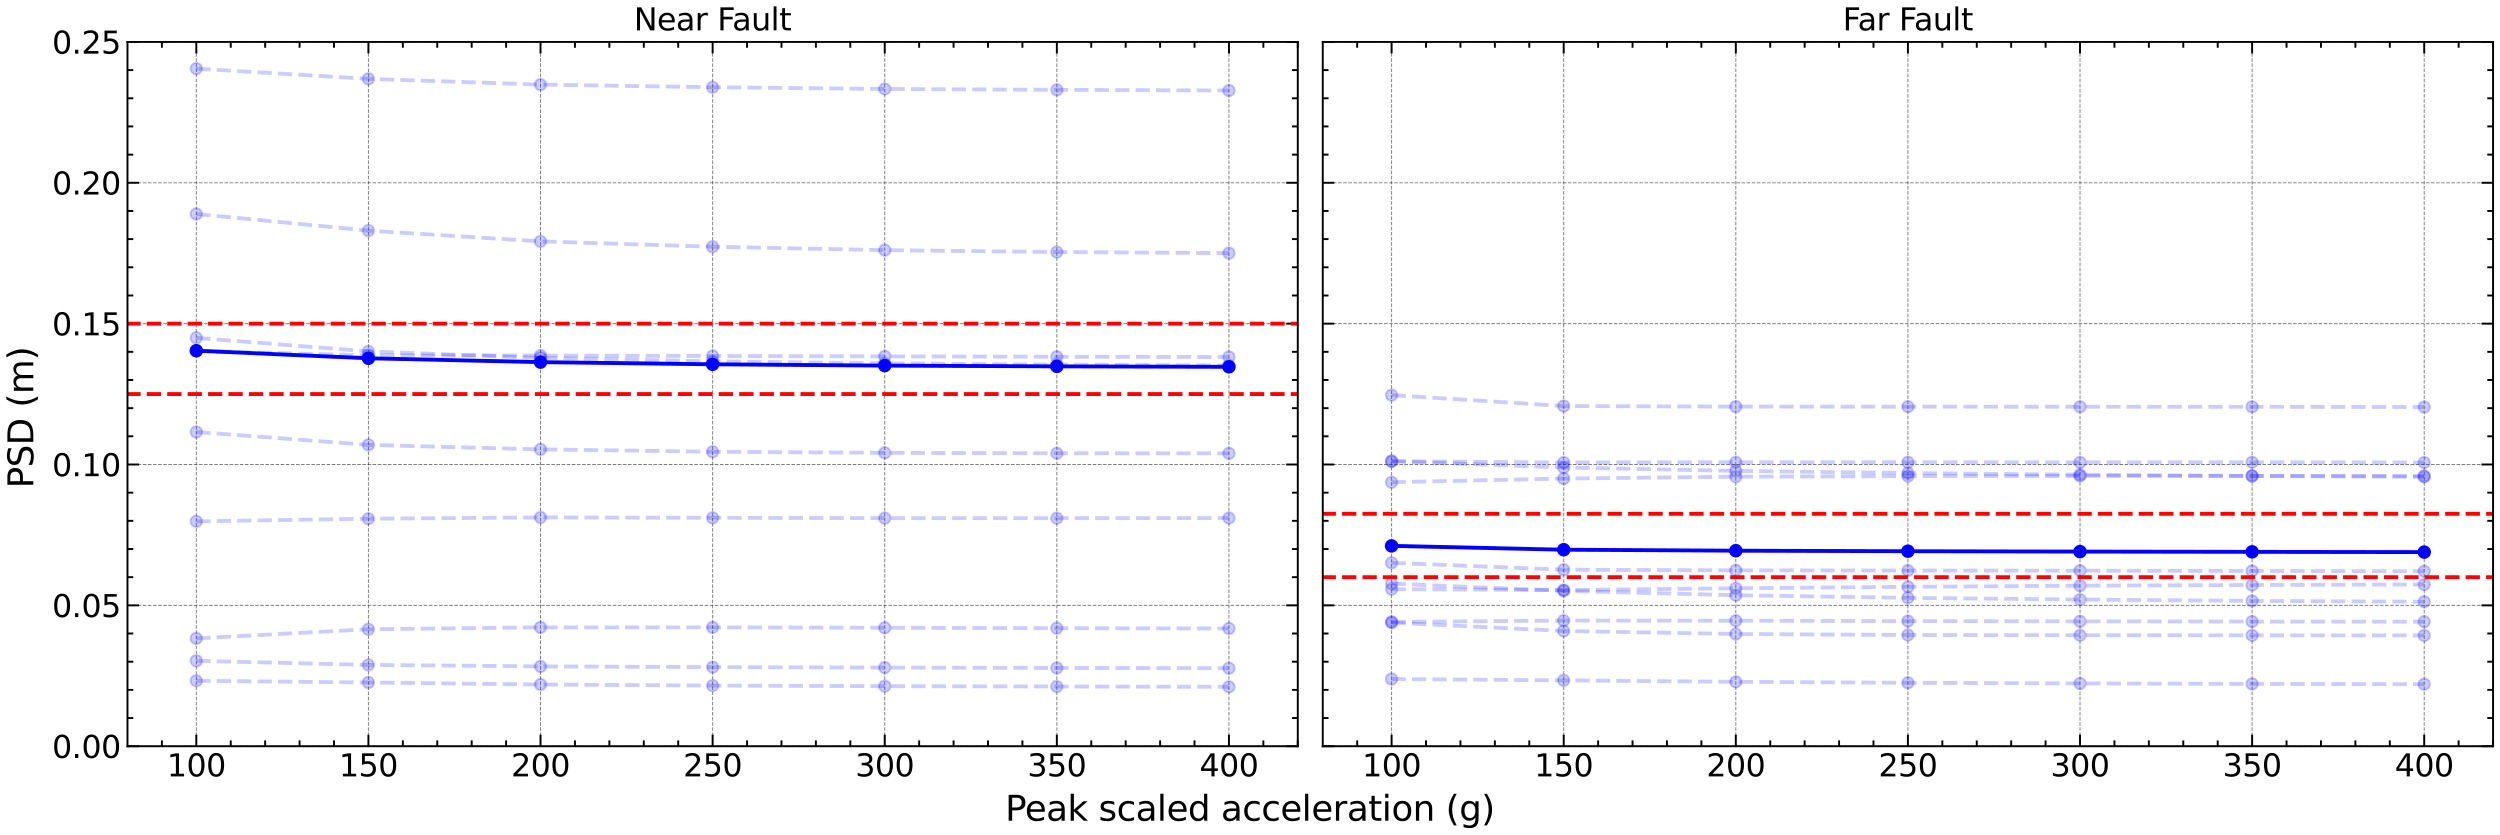 <?xml version="1.0" encoding="utf-8" standalone="no"?>
<!DOCTYPE svg PUBLIC "-//W3C//DTD SVG 1.1//EN"
  "http://www.w3.org/Graphics/SVG/1.1/DTD/svg11.dtd">
<svg xmlns:xlink="http://www.w3.org/1999/xlink" width="1297.2pt" height="433.2pt" viewBox="0 0 1297.2 433.2" xmlns="http://www.w3.org/2000/svg" version="1.1">
 <defs>
  <style type="text/css">*{stroke-linejoin: round; stroke-linecap: butt}</style>
 </defs>
 <g id="figure_1">
  <g id="patch_1">
   <path d="M 0 433.2 
L 1297.2 433.2 
L 1297.2 0 
L 0 0 
z
" style="fill: #ffffff"/>
  </g>
  <g id="axes_1">
   <g id="patch_2">
    <path d="M 66.146 387.193 
L 673.393 387.193 
L 673.393 21.758 
L 66.146 21.758 
z
" style="fill: #ffffff"/>
   </g>
   <g id="matplotlib.axis_1">
    <g id="xtick_1">
     <g id="line2d_1">
      <path d="M 101.867 387.193 
L 101.867 21.758 
" clip-path="url(#p2bb22733c4)" style="fill: none; stroke-dasharray: 1.85,0.8; stroke-dashoffset: 0; stroke: #000000; stroke-opacity: 0.5; stroke-width: 0.5"/>
     </g>
     <g id="line2d_2">
      <defs>
       <path id="mdb260cfe34" d="M 0 0 
L 0 -6 
" style="stroke: #000000"/>
      </defs>
      <g>
       <use xlink:href="#mdb260cfe34" x="101.867" y="387.193" style="stroke: #000000"/>
      </g>
     </g>
     <g id="line2d_3">
      <defs>
       <path id="mb4781272df" d="M 0 0 
L 0 6 
" style="stroke: #000000"/>
      </defs>
      <g>
       <use xlink:href="#mb4781272df" x="101.867" y="21.758" style="stroke: #000000"/>
      </g>
     </g>
     <g id="text_1">
      <!-- 100 -->
      <g transform="translate(86.597 402.851) scale(0.16 -0.16)">
       <defs>
        <path id="DejaVuSans-31" d="M 794 531 
L 1825 531 
L 1825 4091 
L 703 3866 
L 703 4441 
L 1819 4666 
L 2450 4666 
L 2450 531 
L 3481 531 
L 3481 0 
L 794 0 
L 794 531 
z
" transform="scale(0.016)"/>
        <path id="DejaVuSans-30" d="M 2034 4250 
Q 1547 4250 1301 3770 
Q 1056 3291 1056 2328 
Q 1056 1369 1301 889 
Q 1547 409 2034 409 
Q 2525 409 2770 889 
Q 3016 1369 3016 2328 
Q 3016 3291 2770 3770 
Q 2525 4250 2034 4250 
z
M 2034 4750 
Q 2819 4750 3233 4129 
Q 3647 3509 3647 2328 
Q 3647 1150 3233 529 
Q 2819 -91 2034 -91 
Q 1250 -91 836 529 
Q 422 1150 422 2328 
Q 422 3509 836 4129 
Q 1250 4750 2034 4750 
z
" transform="scale(0.016)"/>
       </defs>
       <use xlink:href="#DejaVuSans-31"/>
       <use xlink:href="#DejaVuSans-30" x="63.623"/>
       <use xlink:href="#DejaVuSans-30" x="127.246"/>
      </g>
     </g>
    </g>
    <g id="xtick_2">
     <g id="line2d_4">
      <path d="M 191.167 387.193 
L 191.167 21.758 
" clip-path="url(#p2bb22733c4)" style="fill: none; stroke-dasharray: 1.85,0.8; stroke-dashoffset: 0; stroke: #000000; stroke-opacity: 0.5; stroke-width: 0.5"/>
     </g>
     <g id="line2d_5">
      <g>
       <use xlink:href="#mdb260cfe34" x="191.167" y="387.193" style="stroke: #000000"/>
      </g>
     </g>
     <g id="line2d_6">
      <g>
       <use xlink:href="#mb4781272df" x="191.167" y="21.758" style="stroke: #000000"/>
      </g>
     </g>
     <g id="text_2">
      <!-- 150 -->
      <g transform="translate(175.897 402.851) scale(0.16 -0.16)">
       <defs>
        <path id="DejaVuSans-35" d="M 691 4666 
L 3169 4666 
L 3169 4134 
L 1269 4134 
L 1269 2991 
Q 1406 3038 1543 3061 
Q 1681 3084 1819 3084 
Q 2600 3084 3056 2656 
Q 3513 2228 3513 1497 
Q 3513 744 3044 326 
Q 2575 -91 1722 -91 
Q 1428 -91 1123 -41 
Q 819 9 494 109 
L 494 744 
Q 775 591 1075 516 
Q 1375 441 1709 441 
Q 2250 441 2565 725 
Q 2881 1009 2881 1497 
Q 2881 1984 2565 2268 
Q 2250 2553 1709 2553 
Q 1456 2553 1204 2497 
Q 953 2441 691 2322 
L 691 4666 
z
" transform="scale(0.016)"/>
       </defs>
       <use xlink:href="#DejaVuSans-31"/>
       <use xlink:href="#DejaVuSans-35" x="63.623"/>
       <use xlink:href="#DejaVuSans-30" x="127.246"/>
      </g>
     </g>
    </g>
    <g id="xtick_3">
     <g id="line2d_7">
      <path d="M 280.468 387.193 
L 280.468 21.758 
" clip-path="url(#p2bb22733c4)" style="fill: none; stroke-dasharray: 1.85,0.8; stroke-dashoffset: 0; stroke: #000000; stroke-opacity: 0.5; stroke-width: 0.5"/>
     </g>
     <g id="line2d_8">
      <g>
       <use xlink:href="#mdb260cfe34" x="280.468" y="387.193" style="stroke: #000000"/>
      </g>
     </g>
     <g id="line2d_9">
      <g>
       <use xlink:href="#mb4781272df" x="280.468" y="21.758" style="stroke: #000000"/>
      </g>
     </g>
     <g id="text_3">
      <!-- 200 -->
      <g transform="translate(265.198 402.851) scale(0.16 -0.16)">
       <defs>
        <path id="DejaVuSans-32" d="M 1228 531 
L 3431 531 
L 3431 0 
L 469 0 
L 469 531 
Q 828 903 1448 1529 
Q 2069 2156 2228 2338 
Q 2531 2678 2651 2914 
Q 2772 3150 2772 3378 
Q 2772 3750 2511 3984 
Q 2250 4219 1831 4219 
Q 1534 4219 1204 4116 
Q 875 4013 500 3803 
L 500 4441 
Q 881 4594 1212 4672 
Q 1544 4750 1819 4750 
Q 2544 4750 2975 4387 
Q 3406 4025 3406 3419 
Q 3406 3131 3298 2873 
Q 3191 2616 2906 2266 
Q 2828 2175 2409 1742 
Q 1991 1309 1228 531 
z
" transform="scale(0.016)"/>
       </defs>
       <use xlink:href="#DejaVuSans-32"/>
       <use xlink:href="#DejaVuSans-30" x="63.623"/>
       <use xlink:href="#DejaVuSans-30" x="127.246"/>
      </g>
     </g>
    </g>
    <g id="xtick_4">
     <g id="line2d_10">
      <path d="M 369.769 387.193 
L 369.769 21.758 
" clip-path="url(#p2bb22733c4)" style="fill: none; stroke-dasharray: 1.85,0.8; stroke-dashoffset: 0; stroke: #000000; stroke-opacity: 0.5; stroke-width: 0.5"/>
     </g>
     <g id="line2d_11">
      <g>
       <use xlink:href="#mdb260cfe34" x="369.769" y="387.193" style="stroke: #000000"/>
      </g>
     </g>
     <g id="line2d_12">
      <g>
       <use xlink:href="#mb4781272df" x="369.769" y="21.758" style="stroke: #000000"/>
      </g>
     </g>
     <g id="text_4">
      <!-- 250 -->
      <g transform="translate(354.499 402.851) scale(0.16 -0.16)">
       <use xlink:href="#DejaVuSans-32"/>
       <use xlink:href="#DejaVuSans-35" x="63.623"/>
       <use xlink:href="#DejaVuSans-30" x="127.246"/>
      </g>
     </g>
    </g>
    <g id="xtick_5">
     <g id="line2d_13">
      <path d="M 459.07 387.193 
L 459.07 21.758 
" clip-path="url(#p2bb22733c4)" style="fill: none; stroke-dasharray: 1.85,0.8; stroke-dashoffset: 0; stroke: #000000; stroke-opacity: 0.5; stroke-width: 0.5"/>
     </g>
     <g id="line2d_14">
      <g>
       <use xlink:href="#mdb260cfe34" x="459.07" y="387.193" style="stroke: #000000"/>
      </g>
     </g>
     <g id="line2d_15">
      <g>
       <use xlink:href="#mb4781272df" x="459.07" y="21.758" style="stroke: #000000"/>
      </g>
     </g>
     <g id="text_5">
      <!-- 300 -->
      <g transform="translate(443.8 402.851) scale(0.16 -0.16)">
       <defs>
        <path id="DejaVuSans-33" d="M 2597 2516 
Q 3050 2419 3304 2112 
Q 3559 1806 3559 1356 
Q 3559 666 3084 287 
Q 2609 -91 1734 -91 
Q 1441 -91 1130 -33 
Q 819 25 488 141 
L 488 750 
Q 750 597 1062 519 
Q 1375 441 1716 441 
Q 2309 441 2620 675 
Q 2931 909 2931 1356 
Q 2931 1769 2642 2001 
Q 2353 2234 1838 2234 
L 1294 2234 
L 1294 2753 
L 1863 2753 
Q 2328 2753 2575 2939 
Q 2822 3125 2822 3475 
Q 2822 3834 2567 4026 
Q 2313 4219 1838 4219 
Q 1578 4219 1281 4162 
Q 984 4106 628 3988 
L 628 4550 
Q 988 4650 1302 4700 
Q 1616 4750 1894 4750 
Q 2613 4750 3031 4423 
Q 3450 4097 3450 3541 
Q 3450 3153 3228 2886 
Q 3006 2619 2597 2516 
z
" transform="scale(0.016)"/>
       </defs>
       <use xlink:href="#DejaVuSans-33"/>
       <use xlink:href="#DejaVuSans-30" x="63.623"/>
       <use xlink:href="#DejaVuSans-30" x="127.246"/>
      </g>
     </g>
    </g>
    <g id="xtick_6">
     <g id="line2d_16">
      <path d="M 548.371 387.193 
L 548.371 21.758 
" clip-path="url(#p2bb22733c4)" style="fill: none; stroke-dasharray: 1.85,0.8; stroke-dashoffset: 0; stroke: #000000; stroke-opacity: 0.5; stroke-width: 0.5"/>
     </g>
     <g id="line2d_17">
      <g>
       <use xlink:href="#mdb260cfe34" x="548.371" y="387.193" style="stroke: #000000"/>
      </g>
     </g>
     <g id="line2d_18">
      <g>
       <use xlink:href="#mb4781272df" x="548.371" y="21.758" style="stroke: #000000"/>
      </g>
     </g>
     <g id="text_6">
      <!-- 350 -->
      <g transform="translate(533.101 402.851) scale(0.16 -0.16)">
       <use xlink:href="#DejaVuSans-33"/>
       <use xlink:href="#DejaVuSans-35" x="63.623"/>
       <use xlink:href="#DejaVuSans-30" x="127.246"/>
      </g>
     </g>
    </g>
    <g id="xtick_7">
     <g id="line2d_19">
      <path d="M 637.672 387.193 
L 637.672 21.758 
" clip-path="url(#p2bb22733c4)" style="fill: none; stroke-dasharray: 1.85,0.8; stroke-dashoffset: 0; stroke: #000000; stroke-opacity: 0.5; stroke-width: 0.5"/>
     </g>
     <g id="line2d_20">
      <g>
       <use xlink:href="#mdb260cfe34" x="637.672" y="387.193" style="stroke: #000000"/>
      </g>
     </g>
     <g id="line2d_21">
      <g>
       <use xlink:href="#mb4781272df" x="637.672" y="21.758" style="stroke: #000000"/>
      </g>
     </g>
     <g id="text_7">
      <!-- 400 -->
      <g transform="translate(622.402 402.851) scale(0.16 -0.16)">
       <defs>
        <path id="DejaVuSans-34" d="M 2419 4116 
L 825 1625 
L 2419 1625 
L 2419 4116 
z
M 2253 4666 
L 3047 4666 
L 3047 1625 
L 3713 1625 
L 3713 1100 
L 3047 1100 
L 3047 0 
L 2419 0 
L 2419 1100 
L 313 1100 
L 313 1709 
L 2253 4666 
z
" transform="scale(0.016)"/>
       </defs>
       <use xlink:href="#DejaVuSans-34"/>
       <use xlink:href="#DejaVuSans-30" x="63.623"/>
       <use xlink:href="#DejaVuSans-30" x="127.246"/>
      </g>
     </g>
    </g>
    <g id="xtick_8">
     <g id="line2d_22">
      <defs>
       <path id="m03c4b8073e" d="M 0 0 
L 0 -3 
" style="stroke: #000000"/>
      </defs>
      <g>
       <use xlink:href="#m03c4b8073e" x="84.006" y="387.193" style="stroke: #000000"/>
      </g>
     </g>
     <g id="line2d_23">
      <defs>
       <path id="m4ae0755a94" d="M 0 0 
L 0 3 
" style="stroke: #000000"/>
      </defs>
      <g>
       <use xlink:href="#m4ae0755a94" x="84.006" y="21.758" style="stroke: #000000"/>
      </g>
     </g>
    </g>
    <g id="xtick_9">
     <g id="line2d_24">
      <g>
       <use xlink:href="#m03c4b8073e" x="119.727" y="387.193" style="stroke: #000000"/>
      </g>
     </g>
     <g id="line2d_25">
      <g>
       <use xlink:href="#m4ae0755a94" x="119.727" y="21.758" style="stroke: #000000"/>
      </g>
     </g>
    </g>
    <g id="xtick_10">
     <g id="line2d_26">
      <g>
       <use xlink:href="#m03c4b8073e" x="137.587" y="387.193" style="stroke: #000000"/>
      </g>
     </g>
     <g id="line2d_27">
      <g>
       <use xlink:href="#m4ae0755a94" x="137.587" y="21.758" style="stroke: #000000"/>
      </g>
     </g>
    </g>
    <g id="xtick_11">
     <g id="line2d_28">
      <g>
       <use xlink:href="#m03c4b8073e" x="155.447" y="387.193" style="stroke: #000000"/>
      </g>
     </g>
     <g id="line2d_29">
      <g>
       <use xlink:href="#m4ae0755a94" x="155.447" y="21.758" style="stroke: #000000"/>
      </g>
     </g>
    </g>
    <g id="xtick_12">
     <g id="line2d_30">
      <g>
       <use xlink:href="#m03c4b8073e" x="173.307" y="387.193" style="stroke: #000000"/>
      </g>
     </g>
     <g id="line2d_31">
      <g>
       <use xlink:href="#m4ae0755a94" x="173.307" y="21.758" style="stroke: #000000"/>
      </g>
     </g>
    </g>
    <g id="xtick_13">
     <g id="line2d_32">
      <g>
       <use xlink:href="#m03c4b8073e" x="209.028" y="387.193" style="stroke: #000000"/>
      </g>
     </g>
     <g id="line2d_33">
      <g>
       <use xlink:href="#m4ae0755a94" x="209.028" y="21.758" style="stroke: #000000"/>
      </g>
     </g>
    </g>
    <g id="xtick_14">
     <g id="line2d_34">
      <g>
       <use xlink:href="#m03c4b8073e" x="226.888" y="387.193" style="stroke: #000000"/>
      </g>
     </g>
     <g id="line2d_35">
      <g>
       <use xlink:href="#m4ae0755a94" x="226.888" y="21.758" style="stroke: #000000"/>
      </g>
     </g>
    </g>
    <g id="xtick_15">
     <g id="line2d_36">
      <g>
       <use xlink:href="#m03c4b8073e" x="244.748" y="387.193" style="stroke: #000000"/>
      </g>
     </g>
     <g id="line2d_37">
      <g>
       <use xlink:href="#m4ae0755a94" x="244.748" y="21.758" style="stroke: #000000"/>
      </g>
     </g>
    </g>
    <g id="xtick_16">
     <g id="line2d_38">
      <g>
       <use xlink:href="#m03c4b8073e" x="262.608" y="387.193" style="stroke: #000000"/>
      </g>
     </g>
     <g id="line2d_39">
      <g>
       <use xlink:href="#m4ae0755a94" x="262.608" y="21.758" style="stroke: #000000"/>
      </g>
     </g>
    </g>
    <g id="xtick_17">
     <g id="line2d_40">
      <g>
       <use xlink:href="#m03c4b8073e" x="298.329" y="387.193" style="stroke: #000000"/>
      </g>
     </g>
     <g id="line2d_41">
      <g>
       <use xlink:href="#m4ae0755a94" x="298.329" y="21.758" style="stroke: #000000"/>
      </g>
     </g>
    </g>
    <g id="xtick_18">
     <g id="line2d_42">
      <g>
       <use xlink:href="#m03c4b8073e" x="316.189" y="387.193" style="stroke: #000000"/>
      </g>
     </g>
     <g id="line2d_43">
      <g>
       <use xlink:href="#m4ae0755a94" x="316.189" y="21.758" style="stroke: #000000"/>
      </g>
     </g>
    </g>
    <g id="xtick_19">
     <g id="line2d_44">
      <g>
       <use xlink:href="#m03c4b8073e" x="334.049" y="387.193" style="stroke: #000000"/>
      </g>
     </g>
     <g id="line2d_45">
      <g>
       <use xlink:href="#m4ae0755a94" x="334.049" y="21.758" style="stroke: #000000"/>
      </g>
     </g>
    </g>
    <g id="xtick_20">
     <g id="line2d_46">
      <g>
       <use xlink:href="#m03c4b8073e" x="351.909" y="387.193" style="stroke: #000000"/>
      </g>
     </g>
     <g id="line2d_47">
      <g>
       <use xlink:href="#m4ae0755a94" x="351.909" y="21.758" style="stroke: #000000"/>
      </g>
     </g>
    </g>
    <g id="xtick_21">
     <g id="line2d_48">
      <g>
       <use xlink:href="#m03c4b8073e" x="387.63" y="387.193" style="stroke: #000000"/>
      </g>
     </g>
     <g id="line2d_49">
      <g>
       <use xlink:href="#m4ae0755a94" x="387.63" y="21.758" style="stroke: #000000"/>
      </g>
     </g>
    </g>
    <g id="xtick_22">
     <g id="line2d_50">
      <g>
       <use xlink:href="#m03c4b8073e" x="405.49" y="387.193" style="stroke: #000000"/>
      </g>
     </g>
     <g id="line2d_51">
      <g>
       <use xlink:href="#m4ae0755a94" x="405.49" y="21.758" style="stroke: #000000"/>
      </g>
     </g>
    </g>
    <g id="xtick_23">
     <g id="line2d_52">
      <g>
       <use xlink:href="#m03c4b8073e" x="423.35" y="387.193" style="stroke: #000000"/>
      </g>
     </g>
     <g id="line2d_53">
      <g>
       <use xlink:href="#m4ae0755a94" x="423.35" y="21.758" style="stroke: #000000"/>
      </g>
     </g>
    </g>
    <g id="xtick_24">
     <g id="line2d_54">
      <g>
       <use xlink:href="#m03c4b8073e" x="441.21" y="387.193" style="stroke: #000000"/>
      </g>
     </g>
     <g id="line2d_55">
      <g>
       <use xlink:href="#m4ae0755a94" x="441.21" y="21.758" style="stroke: #000000"/>
      </g>
     </g>
    </g>
    <g id="xtick_25">
     <g id="line2d_56">
      <g>
       <use xlink:href="#m03c4b8073e" x="476.931" y="387.193" style="stroke: #000000"/>
      </g>
     </g>
     <g id="line2d_57">
      <g>
       <use xlink:href="#m4ae0755a94" x="476.931" y="21.758" style="stroke: #000000"/>
      </g>
     </g>
    </g>
    <g id="xtick_26">
     <g id="line2d_58">
      <g>
       <use xlink:href="#m03c4b8073e" x="494.791" y="387.193" style="stroke: #000000"/>
      </g>
     </g>
     <g id="line2d_59">
      <g>
       <use xlink:href="#m4ae0755a94" x="494.791" y="21.758" style="stroke: #000000"/>
      </g>
     </g>
    </g>
    <g id="xtick_27">
     <g id="line2d_60">
      <g>
       <use xlink:href="#m03c4b8073e" x="512.651" y="387.193" style="stroke: #000000"/>
      </g>
     </g>
     <g id="line2d_61">
      <g>
       <use xlink:href="#m4ae0755a94" x="512.651" y="21.758" style="stroke: #000000"/>
      </g>
     </g>
    </g>
    <g id="xtick_28">
     <g id="line2d_62">
      <g>
       <use xlink:href="#m03c4b8073e" x="530.511" y="387.193" style="stroke: #000000"/>
      </g>
     </g>
     <g id="line2d_63">
      <g>
       <use xlink:href="#m4ae0755a94" x="530.511" y="21.758" style="stroke: #000000"/>
      </g>
     </g>
    </g>
    <g id="xtick_29">
     <g id="line2d_64">
      <g>
       <use xlink:href="#m03c4b8073e" x="566.232" y="387.193" style="stroke: #000000"/>
      </g>
     </g>
     <g id="line2d_65">
      <g>
       <use xlink:href="#m4ae0755a94" x="566.232" y="21.758" style="stroke: #000000"/>
      </g>
     </g>
    </g>
    <g id="xtick_30">
     <g id="line2d_66">
      <g>
       <use xlink:href="#m03c4b8073e" x="584.092" y="387.193" style="stroke: #000000"/>
      </g>
     </g>
     <g id="line2d_67">
      <g>
       <use xlink:href="#m4ae0755a94" x="584.092" y="21.758" style="stroke: #000000"/>
      </g>
     </g>
    </g>
    <g id="xtick_31">
     <g id="line2d_68">
      <g>
       <use xlink:href="#m03c4b8073e" x="601.952" y="387.193" style="stroke: #000000"/>
      </g>
     </g>
     <g id="line2d_69">
      <g>
       <use xlink:href="#m4ae0755a94" x="601.952" y="21.758" style="stroke: #000000"/>
      </g>
     </g>
    </g>
    <g id="xtick_32">
     <g id="line2d_70">
      <g>
       <use xlink:href="#m03c4b8073e" x="619.812" y="387.193" style="stroke: #000000"/>
      </g>
     </g>
     <g id="line2d_71">
      <g>
       <use xlink:href="#m4ae0755a94" x="619.812" y="21.758" style="stroke: #000000"/>
      </g>
     </g>
    </g>
    <g id="xtick_33">
     <g id="line2d_72">
      <g>
       <use xlink:href="#m03c4b8073e" x="655.533" y="387.193" style="stroke: #000000"/>
      </g>
     </g>
     <g id="line2d_73">
      <g>
       <use xlink:href="#m4ae0755a94" x="655.533" y="21.758" style="stroke: #000000"/>
      </g>
     </g>
    </g>
    <g id="xtick_34">
     <g id="line2d_74">
      <g>
       <use xlink:href="#m03c4b8073e" x="673.393" y="387.193" style="stroke: #000000"/>
      </g>
     </g>
     <g id="line2d_75">
      <g>
       <use xlink:href="#m4ae0755a94" x="673.393" y="21.758" style="stroke: #000000"/>
      </g>
     </g>
    </g>
   </g>
   <g id="matplotlib.axis_2">
    <g id="ytick_1">
     <g id="line2d_76">
      <path d="M 66.146 387.193 
L 673.393 387.193 
" clip-path="url(#p2bb22733c4)" style="fill: none; stroke-dasharray: 1.85,0.8; stroke-dashoffset: 0; stroke: #000000; stroke-opacity: 0.5; stroke-width: 0.5"/>
     </g>
     <g id="line2d_77">
      <defs>
       <path id="m69584952c7" d="M 0 0 
L 6 0 
" style="stroke: #000000"/>
      </defs>
      <g>
       <use xlink:href="#m69584952c7" x="66.146" y="387.193" style="stroke: #000000"/>
      </g>
     </g>
     <g id="line2d_78">
      <defs>
       <path id="m911d4c44d7" d="M 0 0 
L -6 0 
" style="stroke: #000000"/>
      </defs>
      <g>
       <use xlink:href="#m911d4c44d7" x="673.393" y="387.193" style="stroke: #000000"/>
      </g>
     </g>
     <g id="text_8">
      <!-- 0.00 -->
      <g transform="translate(27.021 393.272) scale(0.16 -0.16)">
       <defs>
        <path id="DejaVuSans-2e" d="M 684 794 
L 1344 794 
L 1344 0 
L 684 0 
L 684 794 
z
" transform="scale(0.016)"/>
       </defs>
       <use xlink:href="#DejaVuSans-30"/>
       <use xlink:href="#DejaVuSans-2e" x="63.623"/>
       <use xlink:href="#DejaVuSans-30" x="95.41"/>
       <use xlink:href="#DejaVuSans-30" x="159.033"/>
      </g>
     </g>
    </g>
    <g id="ytick_2">
     <g id="line2d_79">
      <path d="M 66.146 314.106 
L 673.393 314.106 
" clip-path="url(#p2bb22733c4)" style="fill: none; stroke-dasharray: 1.85,0.8; stroke-dashoffset: 0; stroke: #000000; stroke-opacity: 0.5; stroke-width: 0.5"/>
     </g>
     <g id="line2d_80">
      <g>
       <use xlink:href="#m69584952c7" x="66.146" y="314.106" style="stroke: #000000"/>
      </g>
     </g>
     <g id="line2d_81">
      <g>
       <use xlink:href="#m911d4c44d7" x="673.393" y="314.106" style="stroke: #000000"/>
      </g>
     </g>
     <g id="text_9">
      <!-- 0.05 -->
      <g transform="translate(27.021 320.185) scale(0.16 -0.16)">
       <use xlink:href="#DejaVuSans-30"/>
       <use xlink:href="#DejaVuSans-2e" x="63.623"/>
       <use xlink:href="#DejaVuSans-30" x="95.41"/>
       <use xlink:href="#DejaVuSans-35" x="159.033"/>
      </g>
     </g>
    </g>
    <g id="ytick_3">
     <g id="line2d_82">
      <path d="M 66.146 241.019 
L 673.393 241.019 
" clip-path="url(#p2bb22733c4)" style="fill: none; stroke-dasharray: 1.85,0.8; stroke-dashoffset: 0; stroke: #000000; stroke-opacity: 0.5; stroke-width: 0.5"/>
     </g>
     <g id="line2d_83">
      <g>
       <use xlink:href="#m69584952c7" x="66.146" y="241.019" style="stroke: #000000"/>
      </g>
     </g>
     <g id="line2d_84">
      <g>
       <use xlink:href="#m911d4c44d7" x="673.393" y="241.019" style="stroke: #000000"/>
      </g>
     </g>
     <g id="text_10">
      <!-- 0.10 -->
      <g transform="translate(27.021 247.098) scale(0.16 -0.16)">
       <use xlink:href="#DejaVuSans-30"/>
       <use xlink:href="#DejaVuSans-2e" x="63.623"/>
       <use xlink:href="#DejaVuSans-31" x="95.41"/>
       <use xlink:href="#DejaVuSans-30" x="159.033"/>
      </g>
     </g>
    </g>
    <g id="ytick_4">
     <g id="line2d_85">
      <path d="M 66.146 167.932 
L 673.393 167.932 
" clip-path="url(#p2bb22733c4)" style="fill: none; stroke-dasharray: 1.85,0.8; stroke-dashoffset: 0; stroke: #000000; stroke-opacity: 0.5; stroke-width: 0.5"/>
     </g>
     <g id="line2d_86">
      <g>
       <use xlink:href="#m69584952c7" x="66.146" y="167.932" style="stroke: #000000"/>
      </g>
     </g>
     <g id="line2d_87">
      <g>
       <use xlink:href="#m911d4c44d7" x="673.393" y="167.932" style="stroke: #000000"/>
      </g>
     </g>
     <g id="text_11">
      <!-- 0.15 -->
      <g transform="translate(27.021 174.011) scale(0.16 -0.16)">
       <use xlink:href="#DejaVuSans-30"/>
       <use xlink:href="#DejaVuSans-2e" x="63.623"/>
       <use xlink:href="#DejaVuSans-31" x="95.41"/>
       <use xlink:href="#DejaVuSans-35" x="159.033"/>
      </g>
     </g>
    </g>
    <g id="ytick_5">
     <g id="line2d_88">
      <path d="M 66.146 94.845 
L 673.393 94.845 
" clip-path="url(#p2bb22733c4)" style="fill: none; stroke-dasharray: 1.85,0.8; stroke-dashoffset: 0; stroke: #000000; stroke-opacity: 0.5; stroke-width: 0.5"/>
     </g>
     <g id="line2d_89">
      <g>
       <use xlink:href="#m69584952c7" x="66.146" y="94.845" style="stroke: #000000"/>
      </g>
     </g>
     <g id="line2d_90">
      <g>
       <use xlink:href="#m911d4c44d7" x="673.393" y="94.845" style="stroke: #000000"/>
      </g>
     </g>
     <g id="text_12">
      <!-- 0.20 -->
      <g transform="translate(27.021 100.923) scale(0.16 -0.16)">
       <use xlink:href="#DejaVuSans-30"/>
       <use xlink:href="#DejaVuSans-2e" x="63.623"/>
       <use xlink:href="#DejaVuSans-32" x="95.41"/>
       <use xlink:href="#DejaVuSans-30" x="159.033"/>
      </g>
     </g>
    </g>
    <g id="ytick_6">
     <g id="line2d_91">
      <path d="M 66.146 21.758 
L 673.393 21.758 
" clip-path="url(#p2bb22733c4)" style="fill: none; stroke-dasharray: 1.85,0.8; stroke-dashoffset: 0; stroke: #000000; stroke-opacity: 0.5; stroke-width: 0.5"/>
     </g>
     <g id="line2d_92">
      <g>
       <use xlink:href="#m69584952c7" x="66.146" y="21.758" style="stroke: #000000"/>
      </g>
     </g>
     <g id="line2d_93">
      <g>
       <use xlink:href="#m911d4c44d7" x="673.393" y="21.758" style="stroke: #000000"/>
      </g>
     </g>
     <g id="text_13">
      <!-- 0.25 -->
      <g transform="translate(27.021 27.836) scale(0.16 -0.16)">
       <use xlink:href="#DejaVuSans-30"/>
       <use xlink:href="#DejaVuSans-2e" x="63.623"/>
       <use xlink:href="#DejaVuSans-32" x="95.41"/>
       <use xlink:href="#DejaVuSans-35" x="159.033"/>
      </g>
     </g>
    </g>
    <g id="ytick_7">
     <g id="line2d_94">
      <defs>
       <path id="mf8421aadb9" d="M 0 0 
L 3 0 
" style="stroke: #000000"/>
      </defs>
      <g>
       <use xlink:href="#mf8421aadb9" x="66.146" y="372.576" style="stroke: #000000"/>
      </g>
     </g>
     <g id="line2d_95">
      <defs>
       <path id="m4d0fc75d01" d="M 0 0 
L -3 0 
" style="stroke: #000000"/>
      </defs>
      <g>
       <use xlink:href="#m4d0fc75d01" x="673.393" y="372.576" style="stroke: #000000"/>
      </g>
     </g>
    </g>
    <g id="ytick_8">
     <g id="line2d_96">
      <g>
       <use xlink:href="#mf8421aadb9" x="66.146" y="357.959" style="stroke: #000000"/>
      </g>
     </g>
     <g id="line2d_97">
      <g>
       <use xlink:href="#m4d0fc75d01" x="673.393" y="357.959" style="stroke: #000000"/>
      </g>
     </g>
    </g>
    <g id="ytick_9">
     <g id="line2d_98">
      <g>
       <use xlink:href="#mf8421aadb9" x="66.146" y="343.341" style="stroke: #000000"/>
      </g>
     </g>
     <g id="line2d_99">
      <g>
       <use xlink:href="#m4d0fc75d01" x="673.393" y="343.341" style="stroke: #000000"/>
      </g>
     </g>
    </g>
    <g id="ytick_10">
     <g id="line2d_100">
      <g>
       <use xlink:href="#mf8421aadb9" x="66.146" y="328.724" style="stroke: #000000"/>
      </g>
     </g>
     <g id="line2d_101">
      <g>
       <use xlink:href="#m4d0fc75d01" x="673.393" y="328.724" style="stroke: #000000"/>
      </g>
     </g>
    </g>
    <g id="ytick_11">
     <g id="line2d_102">
      <g>
       <use xlink:href="#mf8421aadb9" x="66.146" y="299.489" style="stroke: #000000"/>
      </g>
     </g>
     <g id="line2d_103">
      <g>
       <use xlink:href="#m4d0fc75d01" x="673.393" y="299.489" style="stroke: #000000"/>
      </g>
     </g>
    </g>
    <g id="ytick_12">
     <g id="line2d_104">
      <g>
       <use xlink:href="#mf8421aadb9" x="66.146" y="284.871" style="stroke: #000000"/>
      </g>
     </g>
     <g id="line2d_105">
      <g>
       <use xlink:href="#m4d0fc75d01" x="673.393" y="284.871" style="stroke: #000000"/>
      </g>
     </g>
    </g>
    <g id="ytick_13">
     <g id="line2d_106">
      <g>
       <use xlink:href="#mf8421aadb9" x="66.146" y="270.254" style="stroke: #000000"/>
      </g>
     </g>
     <g id="line2d_107">
      <g>
       <use xlink:href="#m4d0fc75d01" x="673.393" y="270.254" style="stroke: #000000"/>
      </g>
     </g>
    </g>
    <g id="ytick_14">
     <g id="line2d_108">
      <g>
       <use xlink:href="#mf8421aadb9" x="66.146" y="255.636" style="stroke: #000000"/>
      </g>
     </g>
     <g id="line2d_109">
      <g>
       <use xlink:href="#m4d0fc75d01" x="673.393" y="255.636" style="stroke: #000000"/>
      </g>
     </g>
    </g>
    <g id="ytick_15">
     <g id="line2d_110">
      <g>
       <use xlink:href="#mf8421aadb9" x="66.146" y="226.402" style="stroke: #000000"/>
      </g>
     </g>
     <g id="line2d_111">
      <g>
       <use xlink:href="#m4d0fc75d01" x="673.393" y="226.402" style="stroke: #000000"/>
      </g>
     </g>
    </g>
    <g id="ytick_16">
     <g id="line2d_112">
      <g>
       <use xlink:href="#mf8421aadb9" x="66.146" y="211.784" style="stroke: #000000"/>
      </g>
     </g>
     <g id="line2d_113">
      <g>
       <use xlink:href="#m4d0fc75d01" x="673.393" y="211.784" style="stroke: #000000"/>
      </g>
     </g>
    </g>
    <g id="ytick_17">
     <g id="line2d_114">
      <g>
       <use xlink:href="#mf8421aadb9" x="66.146" y="197.167" style="stroke: #000000"/>
      </g>
     </g>
     <g id="line2d_115">
      <g>
       <use xlink:href="#m4d0fc75d01" x="673.393" y="197.167" style="stroke: #000000"/>
      </g>
     </g>
    </g>
    <g id="ytick_18">
     <g id="line2d_116">
      <g>
       <use xlink:href="#mf8421aadb9" x="66.146" y="182.549" style="stroke: #000000"/>
      </g>
     </g>
     <g id="line2d_117">
      <g>
       <use xlink:href="#m4d0fc75d01" x="673.393" y="182.549" style="stroke: #000000"/>
      </g>
     </g>
    </g>
    <g id="ytick_19">
     <g id="line2d_118">
      <g>
       <use xlink:href="#mf8421aadb9" x="66.146" y="153.314" style="stroke: #000000"/>
      </g>
     </g>
     <g id="line2d_119">
      <g>
       <use xlink:href="#m4d0fc75d01" x="673.393" y="153.314" style="stroke: #000000"/>
      </g>
     </g>
    </g>
    <g id="ytick_20">
     <g id="line2d_120">
      <g>
       <use xlink:href="#mf8421aadb9" x="66.146" y="138.697" style="stroke: #000000"/>
      </g>
     </g>
     <g id="line2d_121">
      <g>
       <use xlink:href="#m4d0fc75d01" x="673.393" y="138.697" style="stroke: #000000"/>
      </g>
     </g>
    </g>
    <g id="ytick_21">
     <g id="line2d_122">
      <g>
       <use xlink:href="#mf8421aadb9" x="66.146" y="124.08" style="stroke: #000000"/>
      </g>
     </g>
     <g id="line2d_123">
      <g>
       <use xlink:href="#m4d0fc75d01" x="673.393" y="124.08" style="stroke: #000000"/>
      </g>
     </g>
    </g>
    <g id="ytick_22">
     <g id="line2d_124">
      <g>
       <use xlink:href="#mf8421aadb9" x="66.146" y="109.462" style="stroke: #000000"/>
      </g>
     </g>
     <g id="line2d_125">
      <g>
       <use xlink:href="#m4d0fc75d01" x="673.393" y="109.462" style="stroke: #000000"/>
      </g>
     </g>
    </g>
    <g id="ytick_23">
     <g id="line2d_126">
      <g>
       <use xlink:href="#mf8421aadb9" x="66.146" y="80.227" style="stroke: #000000"/>
      </g>
     </g>
     <g id="line2d_127">
      <g>
       <use xlink:href="#m4d0fc75d01" x="673.393" y="80.227" style="stroke: #000000"/>
      </g>
     </g>
    </g>
    <g id="ytick_24">
     <g id="line2d_128">
      <g>
       <use xlink:href="#mf8421aadb9" x="66.146" y="65.61" style="stroke: #000000"/>
      </g>
     </g>
     <g id="line2d_129">
      <g>
       <use xlink:href="#m4d0fc75d01" x="673.393" y="65.61" style="stroke: #000000"/>
      </g>
     </g>
    </g>
    <g id="ytick_25">
     <g id="line2d_130">
      <g>
       <use xlink:href="#mf8421aadb9" x="66.146" y="50.992" style="stroke: #000000"/>
      </g>
     </g>
     <g id="line2d_131">
      <g>
       <use xlink:href="#m4d0fc75d01" x="673.393" y="50.992" style="stroke: #000000"/>
      </g>
     </g>
    </g>
    <g id="ytick_26">
     <g id="line2d_132">
      <g>
       <use xlink:href="#mf8421aadb9" x="66.146" y="36.375" style="stroke: #000000"/>
      </g>
     </g>
     <g id="line2d_133">
      <g>
       <use xlink:href="#m4d0fc75d01" x="673.393" y="36.375" style="stroke: #000000"/>
      </g>
     </g>
    </g>
   </g>
   <g id="line2d_134">
    <path d="M 101.867 331.255 
L 191.167 326.519 
L 280.468 325.541 
L 369.769 325.529 
L 459.07 325.743 
L 548.371 325.955 
L 637.672 326.114 
" clip-path="url(#p2bb22733c4)" style="fill: none; stroke-dasharray: 7.4,3.2; stroke-dashoffset: 0; stroke: #0000ff; stroke-opacity: 0.2; stroke-width: 2"/>
    <defs>
     <path id="m8eaec3a2bc" d="M 0 3 
C 0.796 3 1.559 2.684 2.121 2.121 
C 2.684 1.559 3 0.796 3 0 
C 3 -0.796 2.684 -1.559 2.121 -2.121 
C 1.559 -2.684 0.796 -3 0 -3 
C -0.796 -3 -1.559 -2.684 -2.121 -2.121 
C -2.684 -1.559 -3 -0.796 -3 0 
C -3 0.796 -2.684 1.559 -2.121 2.121 
C -1.559 2.684 -0.796 3 0 3 
z
" style="stroke: #0000ff; stroke-opacity: 0.2"/>
    </defs>
    <g clip-path="url(#p2bb22733c4)">
     <use xlink:href="#m8eaec3a2bc" x="101.867" y="331.255" style="fill: #0000ff; fill-opacity: 0.2; stroke: #0000ff; stroke-opacity: 0.2"/>
     <use xlink:href="#m8eaec3a2bc" x="191.167" y="326.519" style="fill: #0000ff; fill-opacity: 0.2; stroke: #0000ff; stroke-opacity: 0.2"/>
     <use xlink:href="#m8eaec3a2bc" x="280.468" y="325.541" style="fill: #0000ff; fill-opacity: 0.2; stroke: #0000ff; stroke-opacity: 0.2"/>
     <use xlink:href="#m8eaec3a2bc" x="369.769" y="325.529" style="fill: #0000ff; fill-opacity: 0.2; stroke: #0000ff; stroke-opacity: 0.2"/>
     <use xlink:href="#m8eaec3a2bc" x="459.07" y="325.743" style="fill: #0000ff; fill-opacity: 0.2; stroke: #0000ff; stroke-opacity: 0.2"/>
     <use xlink:href="#m8eaec3a2bc" x="548.371" y="325.955" style="fill: #0000ff; fill-opacity: 0.2; stroke: #0000ff; stroke-opacity: 0.2"/>
     <use xlink:href="#m8eaec3a2bc" x="637.672" y="326.114" style="fill: #0000ff; fill-opacity: 0.2; stroke: #0000ff; stroke-opacity: 0.2"/>
    </g>
   </g>
   <g id="line2d_135">
    <path d="M 101.867 175.311 
L 191.167 182.331 
L 280.468 185.694 
L 369.769 187.489 
L 459.07 188.537 
L 548.371 189.17 
L 637.672 189.602 
" clip-path="url(#p2bb22733c4)" style="fill: none; stroke-dasharray: 7.4,3.2; stroke-dashoffset: 0; stroke: #0000ff; stroke-opacity: 0.2; stroke-width: 2"/>
    <g clip-path="url(#p2bb22733c4)">
     <use xlink:href="#m8eaec3a2bc" x="101.867" y="175.311" style="fill: #0000ff; fill-opacity: 0.2; stroke: #0000ff; stroke-opacity: 0.2"/>
     <use xlink:href="#m8eaec3a2bc" x="191.167" y="182.331" style="fill: #0000ff; fill-opacity: 0.2; stroke: #0000ff; stroke-opacity: 0.2"/>
     <use xlink:href="#m8eaec3a2bc" x="280.468" y="185.694" style="fill: #0000ff; fill-opacity: 0.2; stroke: #0000ff; stroke-opacity: 0.2"/>
     <use xlink:href="#m8eaec3a2bc" x="369.769" y="187.489" style="fill: #0000ff; fill-opacity: 0.2; stroke: #0000ff; stroke-opacity: 0.2"/>
     <use xlink:href="#m8eaec3a2bc" x="459.07" y="188.537" style="fill: #0000ff; fill-opacity: 0.2; stroke: #0000ff; stroke-opacity: 0.2"/>
     <use xlink:href="#m8eaec3a2bc" x="548.371" y="189.17" style="fill: #0000ff; fill-opacity: 0.2; stroke: #0000ff; stroke-opacity: 0.2"/>
     <use xlink:href="#m8eaec3a2bc" x="637.672" y="189.602" style="fill: #0000ff; fill-opacity: 0.2; stroke: #0000ff; stroke-opacity: 0.2"/>
    </g>
   </g>
   <g id="line2d_136">
    <path d="M 101.867 270.541 
L 191.167 269.137 
L 280.468 268.495 
L 369.769 268.674 
L 459.07 268.834 
L 548.371 268.874 
L 637.672 268.79 
" clip-path="url(#p2bb22733c4)" style="fill: none; stroke-dasharray: 7.4,3.2; stroke-dashoffset: 0; stroke: #0000ff; stroke-opacity: 0.2; stroke-width: 2"/>
    <g clip-path="url(#p2bb22733c4)">
     <use xlink:href="#m8eaec3a2bc" x="101.867" y="270.541" style="fill: #0000ff; fill-opacity: 0.2; stroke: #0000ff; stroke-opacity: 0.2"/>
     <use xlink:href="#m8eaec3a2bc" x="191.167" y="269.137" style="fill: #0000ff; fill-opacity: 0.2; stroke: #0000ff; stroke-opacity: 0.2"/>
     <use xlink:href="#m8eaec3a2bc" x="280.468" y="268.495" style="fill: #0000ff; fill-opacity: 0.2; stroke: #0000ff; stroke-opacity: 0.2"/>
     <use xlink:href="#m8eaec3a2bc" x="369.769" y="268.674" style="fill: #0000ff; fill-opacity: 0.2; stroke: #0000ff; stroke-opacity: 0.2"/>
     <use xlink:href="#m8eaec3a2bc" x="459.07" y="268.834" style="fill: #0000ff; fill-opacity: 0.2; stroke: #0000ff; stroke-opacity: 0.2"/>
     <use xlink:href="#m8eaec3a2bc" x="548.371" y="268.874" style="fill: #0000ff; fill-opacity: 0.2; stroke: #0000ff; stroke-opacity: 0.2"/>
     <use xlink:href="#m8eaec3a2bc" x="637.672" y="268.79" style="fill: #0000ff; fill-opacity: 0.2; stroke: #0000ff; stroke-opacity: 0.2"/>
    </g>
   </g>
   <g id="line2d_137">
    <path d="M 101.867 342.879 
L 191.167 345.004 
L 280.468 345.782 
L 369.769 346.162 
L 459.07 346.407 
L 548.371 346.585 
L 637.672 346.723 
" clip-path="url(#p2bb22733c4)" style="fill: none; stroke-dasharray: 7.4,3.2; stroke-dashoffset: 0; stroke: #0000ff; stroke-opacity: 0.2; stroke-width: 2"/>
    <g clip-path="url(#p2bb22733c4)">
     <use xlink:href="#m8eaec3a2bc" x="101.867" y="342.879" style="fill: #0000ff; fill-opacity: 0.2; stroke: #0000ff; stroke-opacity: 0.2"/>
     <use xlink:href="#m8eaec3a2bc" x="191.167" y="345.004" style="fill: #0000ff; fill-opacity: 0.2; stroke: #0000ff; stroke-opacity: 0.2"/>
     <use xlink:href="#m8eaec3a2bc" x="280.468" y="345.782" style="fill: #0000ff; fill-opacity: 0.2; stroke: #0000ff; stroke-opacity: 0.2"/>
     <use xlink:href="#m8eaec3a2bc" x="369.769" y="346.162" style="fill: #0000ff; fill-opacity: 0.2; stroke: #0000ff; stroke-opacity: 0.2"/>
     <use xlink:href="#m8eaec3a2bc" x="459.07" y="346.407" style="fill: #0000ff; fill-opacity: 0.2; stroke: #0000ff; stroke-opacity: 0.2"/>
     <use xlink:href="#m8eaec3a2bc" x="548.371" y="346.585" style="fill: #0000ff; fill-opacity: 0.2; stroke: #0000ff; stroke-opacity: 0.2"/>
     <use xlink:href="#m8eaec3a2bc" x="637.672" y="346.723" style="fill: #0000ff; fill-opacity: 0.2; stroke: #0000ff; stroke-opacity: 0.2"/>
    </g>
   </g>
   <g id="line2d_138">
    <path d="M 101.867 353.235 
L 191.167 354.137 
L 280.468 355.183 
L 369.769 355.728 
L 459.07 356.03 
L 548.371 356.215 
L 637.672 356.371 
" clip-path="url(#p2bb22733c4)" style="fill: none; stroke-dasharray: 7.4,3.2; stroke-dashoffset: 0; stroke: #0000ff; stroke-opacity: 0.2; stroke-width: 2"/>
    <g clip-path="url(#p2bb22733c4)">
     <use xlink:href="#m8eaec3a2bc" x="101.867" y="353.235" style="fill: #0000ff; fill-opacity: 0.2; stroke: #0000ff; stroke-opacity: 0.2"/>
     <use xlink:href="#m8eaec3a2bc" x="191.167" y="354.137" style="fill: #0000ff; fill-opacity: 0.2; stroke: #0000ff; stroke-opacity: 0.2"/>
     <use xlink:href="#m8eaec3a2bc" x="280.468" y="355.183" style="fill: #0000ff; fill-opacity: 0.2; stroke: #0000ff; stroke-opacity: 0.2"/>
     <use xlink:href="#m8eaec3a2bc" x="369.769" y="355.728" style="fill: #0000ff; fill-opacity: 0.2; stroke: #0000ff; stroke-opacity: 0.2"/>
     <use xlink:href="#m8eaec3a2bc" x="459.07" y="356.03" style="fill: #0000ff; fill-opacity: 0.2; stroke: #0000ff; stroke-opacity: 0.2"/>
     <use xlink:href="#m8eaec3a2bc" x="548.371" y="356.215" style="fill: #0000ff; fill-opacity: 0.2; stroke: #0000ff; stroke-opacity: 0.2"/>
     <use xlink:href="#m8eaec3a2bc" x="637.672" y="356.371" style="fill: #0000ff; fill-opacity: 0.2; stroke: #0000ff; stroke-opacity: 0.2"/>
    </g>
   </g>
   <g id="line2d_139">
    <path d="M 101.867 111.04 
L 191.167 119.674 
L 280.468 125.245 
L 369.769 128.027 
L 459.07 129.806 
L 548.371 130.776 
L 637.672 131.318 
" clip-path="url(#p2bb22733c4)" style="fill: none; stroke-dasharray: 7.4,3.2; stroke-dashoffset: 0; stroke: #0000ff; stroke-opacity: 0.2; stroke-width: 2"/>
    <g clip-path="url(#p2bb22733c4)">
     <use xlink:href="#m8eaec3a2bc" x="101.867" y="111.04" style="fill: #0000ff; fill-opacity: 0.2; stroke: #0000ff; stroke-opacity: 0.2"/>
     <use xlink:href="#m8eaec3a2bc" x="191.167" y="119.674" style="fill: #0000ff; fill-opacity: 0.2; stroke: #0000ff; stroke-opacity: 0.2"/>
     <use xlink:href="#m8eaec3a2bc" x="280.468" y="125.245" style="fill: #0000ff; fill-opacity: 0.2; stroke: #0000ff; stroke-opacity: 0.2"/>
     <use xlink:href="#m8eaec3a2bc" x="369.769" y="128.027" style="fill: #0000ff; fill-opacity: 0.2; stroke: #0000ff; stroke-opacity: 0.2"/>
     <use xlink:href="#m8eaec3a2bc" x="459.07" y="129.806" style="fill: #0000ff; fill-opacity: 0.2; stroke: #0000ff; stroke-opacity: 0.2"/>
     <use xlink:href="#m8eaec3a2bc" x="548.371" y="130.776" style="fill: #0000ff; fill-opacity: 0.2; stroke: #0000ff; stroke-opacity: 0.2"/>
     <use xlink:href="#m8eaec3a2bc" x="637.672" y="131.318" style="fill: #0000ff; fill-opacity: 0.2; stroke: #0000ff; stroke-opacity: 0.2"/>
    </g>
   </g>
   <g id="line2d_140">
    <path d="M 101.867 35.603 
L 191.167 40.934 
L 280.468 43.889 
L 369.769 45.269 
L 459.07 46.157 
L 548.371 46.62 
L 637.672 46.964 
" clip-path="url(#p2bb22733c4)" style="fill: none; stroke-dasharray: 7.4,3.2; stroke-dashoffset: 0; stroke: #0000ff; stroke-opacity: 0.2; stroke-width: 2"/>
    <g clip-path="url(#p2bb22733c4)">
     <use xlink:href="#m8eaec3a2bc" x="101.867" y="35.603" style="fill: #0000ff; fill-opacity: 0.2; stroke: #0000ff; stroke-opacity: 0.2"/>
     <use xlink:href="#m8eaec3a2bc" x="191.167" y="40.934" style="fill: #0000ff; fill-opacity: 0.2; stroke: #0000ff; stroke-opacity: 0.2"/>
     <use xlink:href="#m8eaec3a2bc" x="280.468" y="43.889" style="fill: #0000ff; fill-opacity: 0.2; stroke: #0000ff; stroke-opacity: 0.2"/>
     <use xlink:href="#m8eaec3a2bc" x="369.769" y="45.269" style="fill: #0000ff; fill-opacity: 0.2; stroke: #0000ff; stroke-opacity: 0.2"/>
     <use xlink:href="#m8eaec3a2bc" x="459.07" y="46.157" style="fill: #0000ff; fill-opacity: 0.2; stroke: #0000ff; stroke-opacity: 0.2"/>
     <use xlink:href="#m8eaec3a2bc" x="548.371" y="46.62" style="fill: #0000ff; fill-opacity: 0.2; stroke: #0000ff; stroke-opacity: 0.2"/>
     <use xlink:href="#m8eaec3a2bc" x="637.672" y="46.964" style="fill: #0000ff; fill-opacity: 0.2; stroke: #0000ff; stroke-opacity: 0.2"/>
    </g>
   </g>
   <g id="line2d_141">
    <path d="M 101.867 182.125 
L 191.167 184.368 
L 280.468 184.485 
L 369.769 184.712 
L 459.07 184.901 
L 548.371 185.117 
L 637.672 185.248 
" clip-path="url(#p2bb22733c4)" style="fill: none; stroke-dasharray: 7.4,3.2; stroke-dashoffset: 0; stroke: #0000ff; stroke-opacity: 0.2; stroke-width: 2"/>
    <g clip-path="url(#p2bb22733c4)">
     <use xlink:href="#m8eaec3a2bc" x="101.867" y="182.125" style="fill: #0000ff; fill-opacity: 0.2; stroke: #0000ff; stroke-opacity: 0.2"/>
     <use xlink:href="#m8eaec3a2bc" x="191.167" y="184.368" style="fill: #0000ff; fill-opacity: 0.2; stroke: #0000ff; stroke-opacity: 0.2"/>
     <use xlink:href="#m8eaec3a2bc" x="280.468" y="184.485" style="fill: #0000ff; fill-opacity: 0.2; stroke: #0000ff; stroke-opacity: 0.2"/>
     <use xlink:href="#m8eaec3a2bc" x="369.769" y="184.712" style="fill: #0000ff; fill-opacity: 0.2; stroke: #0000ff; stroke-opacity: 0.2"/>
     <use xlink:href="#m8eaec3a2bc" x="459.07" y="184.901" style="fill: #0000ff; fill-opacity: 0.2; stroke: #0000ff; stroke-opacity: 0.2"/>
     <use xlink:href="#m8eaec3a2bc" x="548.371" y="185.117" style="fill: #0000ff; fill-opacity: 0.2; stroke: #0000ff; stroke-opacity: 0.2"/>
     <use xlink:href="#m8eaec3a2bc" x="637.672" y="185.248" style="fill: #0000ff; fill-opacity: 0.2; stroke: #0000ff; stroke-opacity: 0.2"/>
    </g>
   </g>
   <g id="line2d_142">
    <path clip-path="url(#p2bb22733c4)" style="fill: none; stroke-dasharray: 7.4,3.2; stroke-dashoffset: 0; stroke: #0000ff; stroke-opacity: 0.2; stroke-width: 2"/>
    <g clip-path="url(#p2bb22733c4)"/>
   </g>
   <g id="line2d_143">
    <path d="M 101.867 224.137 
L 191.167 230.832 
L 280.468 233.186 
L 369.769 234.401 
L 459.07 234.963 
L 548.371 235.192 
L 637.672 235.246 
" clip-path="url(#p2bb22733c4)" style="fill: none; stroke-dasharray: 7.4,3.2; stroke-dashoffset: 0; stroke: #0000ff; stroke-opacity: 0.2; stroke-width: 2"/>
    <g clip-path="url(#p2bb22733c4)">
     <use xlink:href="#m8eaec3a2bc" x="101.867" y="224.137" style="fill: #0000ff; fill-opacity: 0.2; stroke: #0000ff; stroke-opacity: 0.2"/>
     <use xlink:href="#m8eaec3a2bc" x="191.167" y="230.832" style="fill: #0000ff; fill-opacity: 0.2; stroke: #0000ff; stroke-opacity: 0.2"/>
     <use xlink:href="#m8eaec3a2bc" x="280.468" y="233.186" style="fill: #0000ff; fill-opacity: 0.2; stroke: #0000ff; stroke-opacity: 0.2"/>
     <use xlink:href="#m8eaec3a2bc" x="369.769" y="234.401" style="fill: #0000ff; fill-opacity: 0.2; stroke: #0000ff; stroke-opacity: 0.2"/>
     <use xlink:href="#m8eaec3a2bc" x="459.07" y="234.963" style="fill: #0000ff; fill-opacity: 0.2; stroke: #0000ff; stroke-opacity: 0.2"/>
     <use xlink:href="#m8eaec3a2bc" x="548.371" y="235.192" style="fill: #0000ff; fill-opacity: 0.2; stroke: #0000ff; stroke-opacity: 0.2"/>
     <use xlink:href="#m8eaec3a2bc" x="637.672" y="235.246" style="fill: #0000ff; fill-opacity: 0.2; stroke: #0000ff; stroke-opacity: 0.2"/>
    </g>
   </g>
   <g id="line2d_144">
    <path d="M 101.867 181.969 
L 191.167 185.912 
L 280.468 187.903 
L 369.769 189.029 
L 459.07 189.704 
L 548.371 190.107 
L 637.672 190.336 
" clip-path="url(#p2bb22733c4)" style="fill: none; stroke: #0000ff; stroke-width: 2; stroke-linecap: square"/>
    <defs>
     <path id="m67ea3a1e31" d="M 0 3 
C 0.796 3 1.559 2.684 2.121 2.121 
C 2.684 1.559 3 0.796 3 0 
C 3 -0.796 2.684 -1.559 2.121 -2.121 
C 1.559 -2.684 0.796 -3 0 -3 
C -0.796 -3 -1.559 -2.684 -2.121 -2.121 
C -2.684 -1.559 -3 -0.796 -3 0 
C -3 0.796 -2.684 1.559 -2.121 2.121 
C -1.559 2.684 -0.796 3 0 3 
z
" style="stroke: #0000ff"/>
    </defs>
    <g clip-path="url(#p2bb22733c4)">
     <use xlink:href="#m67ea3a1e31" x="101.867" y="181.969" style="fill: #0000ff; stroke: #0000ff"/>
     <use xlink:href="#m67ea3a1e31" x="191.167" y="185.912" style="fill: #0000ff; stroke: #0000ff"/>
     <use xlink:href="#m67ea3a1e31" x="280.468" y="187.903" style="fill: #0000ff; stroke: #0000ff"/>
     <use xlink:href="#m67ea3a1e31" x="369.769" y="189.029" style="fill: #0000ff; stroke: #0000ff"/>
     <use xlink:href="#m67ea3a1e31" x="459.07" y="189.704" style="fill: #0000ff; stroke: #0000ff"/>
     <use xlink:href="#m67ea3a1e31" x="548.371" y="190.107" style="fill: #0000ff; stroke: #0000ff"/>
     <use xlink:href="#m67ea3a1e31" x="637.672" y="190.336" style="fill: #0000ff; stroke: #0000ff"/>
    </g>
   </g>
   <g id="line2d_145">
    <path d="M 12.566 167.932 
L 726.973 167.932 
L 726.973 167.932 
" clip-path="url(#p2bb22733c4)" style="fill: none; stroke-dasharray: 7.4,3.2; stroke-dashoffset: 0; stroke: #ff0000; stroke-width: 2"/>
   </g>
   <g id="line2d_146">
    <path d="M 12.566 204.475 
L 726.973 204.475 
L 726.973 204.475 
" clip-path="url(#p2bb22733c4)" style="fill: none; stroke-dasharray: 7.4,3.2; stroke-dashoffset: 0; stroke: #ff0000; stroke-width: 2"/>
   </g>
   <g id="patch_3">
    <path d="M 66.146 387.193 
L 66.146 21.758 
" style="fill: none; stroke: #000000; stroke-linejoin: miter; stroke-linecap: square"/>
   </g>
   <g id="patch_4">
    <path d="M 673.393 387.193 
L 673.393 21.758 
" style="fill: none; stroke: #000000; stroke-linejoin: miter; stroke-linecap: square"/>
   </g>
   <g id="patch_5">
    <path d="M 66.146 387.193 
L 673.393 387.193 
" style="fill: none; stroke: #000000; stroke-linejoin: miter; stroke-linecap: square"/>
   </g>
   <g id="patch_6">
    <path d="M 66.146 21.758 
L 673.393 21.758 
" style="fill: none; stroke: #000000; stroke-linejoin: miter; stroke-linecap: square"/>
   </g>
   <g id="text_14">
    <!-- Near Fault -->
    <g transform="translate(328.926 15.758) scale(0.16 -0.16)">
     <defs>
      <path id="DejaVuSans-4e" d="M 628 4666 
L 1478 4666 
L 3547 763 
L 3547 4666 
L 4159 4666 
L 4159 0 
L 3309 0 
L 1241 3903 
L 1241 0 
L 628 0 
L 628 4666 
z
" transform="scale(0.016)"/>
      <path id="DejaVuSans-65" d="M 3597 1894 
L 3597 1613 
L 953 1613 
Q 991 1019 1311 708 
Q 1631 397 2203 397 
Q 2534 397 2845 478 
Q 3156 559 3463 722 
L 3463 178 
Q 3153 47 2828 -22 
Q 2503 -91 2169 -91 
Q 1331 -91 842 396 
Q 353 884 353 1716 
Q 353 2575 817 3079 
Q 1281 3584 2069 3584 
Q 2775 3584 3186 3129 
Q 3597 2675 3597 1894 
z
M 3022 2063 
Q 3016 2534 2758 2815 
Q 2500 3097 2075 3097 
Q 1594 3097 1305 2825 
Q 1016 2553 972 2059 
L 3022 2063 
z
" transform="scale(0.016)"/>
      <path id="DejaVuSans-61" d="M 2194 1759 
Q 1497 1759 1228 1600 
Q 959 1441 959 1056 
Q 959 750 1161 570 
Q 1363 391 1709 391 
Q 2188 391 2477 730 
Q 2766 1069 2766 1631 
L 2766 1759 
L 2194 1759 
z
M 3341 1997 
L 3341 0 
L 2766 0 
L 2766 531 
Q 2569 213 2275 61 
Q 1981 -91 1556 -91 
Q 1019 -91 701 211 
Q 384 513 384 1019 
Q 384 1609 779 1909 
Q 1175 2209 1959 2209 
L 2766 2209 
L 2766 2266 
Q 2766 2663 2505 2880 
Q 2244 3097 1772 3097 
Q 1472 3097 1187 3025 
Q 903 2953 641 2809 
L 641 3341 
Q 956 3463 1253 3523 
Q 1550 3584 1831 3584 
Q 2591 3584 2966 3190 
Q 3341 2797 3341 1997 
z
" transform="scale(0.016)"/>
      <path id="DejaVuSans-72" d="M 2631 2963 
Q 2534 3019 2420 3045 
Q 2306 3072 2169 3072 
Q 1681 3072 1420 2755 
Q 1159 2438 1159 1844 
L 1159 0 
L 581 0 
L 581 3500 
L 1159 3500 
L 1159 2956 
Q 1341 3275 1631 3429 
Q 1922 3584 2338 3584 
Q 2397 3584 2469 3576 
Q 2541 3569 2628 3553 
L 2631 2963 
z
" transform="scale(0.016)"/>
      <path id="DejaVuSans-20" transform="scale(0.016)"/>
      <path id="DejaVuSans-46" d="M 628 4666 
L 3309 4666 
L 3309 4134 
L 1259 4134 
L 1259 2759 
L 3109 2759 
L 3109 2228 
L 1259 2228 
L 1259 0 
L 628 0 
L 628 4666 
z
" transform="scale(0.016)"/>
      <path id="DejaVuSans-75" d="M 544 1381 
L 544 3500 
L 1119 3500 
L 1119 1403 
Q 1119 906 1312 657 
Q 1506 409 1894 409 
Q 2359 409 2629 706 
Q 2900 1003 2900 1516 
L 2900 3500 
L 3475 3500 
L 3475 0 
L 2900 0 
L 2900 538 
Q 2691 219 2414 64 
Q 2138 -91 1772 -91 
Q 1169 -91 856 284 
Q 544 659 544 1381 
z
M 1991 3584 
L 1991 3584 
z
" transform="scale(0.016)"/>
      <path id="DejaVuSans-6c" d="M 603 4863 
L 1178 4863 
L 1178 0 
L 603 0 
L 603 4863 
z
" transform="scale(0.016)"/>
      <path id="DejaVuSans-74" d="M 1172 4494 
L 1172 3500 
L 2356 3500 
L 2356 3053 
L 1172 3053 
L 1172 1153 
Q 1172 725 1289 603 
Q 1406 481 1766 481 
L 2356 481 
L 2356 0 
L 1766 0 
Q 1100 0 847 248 
Q 594 497 594 1153 
L 594 3053 
L 172 3053 
L 172 3500 
L 594 3500 
L 594 4494 
L 1172 4494 
z
" transform="scale(0.016)"/>
     </defs>
     <use xlink:href="#DejaVuSans-4e"/>
     <use xlink:href="#DejaVuSans-65" x="74.805"/>
     <use xlink:href="#DejaVuSans-61" x="136.328"/>
     <use xlink:href="#DejaVuSans-72" x="197.607"/>
     <use xlink:href="#DejaVuSans-20" x="238.721"/>
     <use xlink:href="#DejaVuSans-46" x="270.508"/>
     <use xlink:href="#DejaVuSans-61" x="318.902"/>
     <use xlink:href="#DejaVuSans-75" x="380.182"/>
     <use xlink:href="#DejaVuSans-6c" x="443.561"/>
     <use xlink:href="#DejaVuSans-74" x="471.344"/>
    </g>
   </g>
  </g>
  <g id="axes_2">
   <g id="patch_7">
    <path d="M 686.353 387.193 
L 1293.6 387.193 
L 1293.6 21.758 
L 686.353 21.758 
z
" style="fill: #ffffff"/>
   </g>
   <g id="matplotlib.axis_3">
    <g id="xtick_35">
     <g id="line2d_147">
      <path d="M 722.073 387.193 
L 722.073 21.758 
" clip-path="url(#pda710a718e)" style="fill: none; stroke-dasharray: 1.85,0.8; stroke-dashoffset: 0; stroke: #000000; stroke-opacity: 0.5; stroke-width: 0.5"/>
     </g>
     <g id="line2d_148">
      <g>
       <use xlink:href="#mdb260cfe34" x="722.073" y="387.193" style="stroke: #000000"/>
      </g>
     </g>
     <g id="line2d_149">
      <g>
       <use xlink:href="#mb4781272df" x="722.073" y="21.758" style="stroke: #000000"/>
      </g>
     </g>
     <g id="text_15">
      <!-- 100 -->
      <g transform="translate(706.803 402.851) scale(0.16 -0.16)">
       <use xlink:href="#DejaVuSans-31"/>
       <use xlink:href="#DejaVuSans-30" x="63.623"/>
       <use xlink:href="#DejaVuSans-30" x="127.246"/>
      </g>
     </g>
    </g>
    <g id="xtick_36">
     <g id="line2d_150">
      <path d="M 811.374 387.193 
L 811.374 21.758 
" clip-path="url(#pda710a718e)" style="fill: none; stroke-dasharray: 1.85,0.8; stroke-dashoffset: 0; stroke: #000000; stroke-opacity: 0.5; stroke-width: 0.5"/>
     </g>
     <g id="line2d_151">
      <g>
       <use xlink:href="#mdb260cfe34" x="811.374" y="387.193" style="stroke: #000000"/>
      </g>
     </g>
     <g id="line2d_152">
      <g>
       <use xlink:href="#mb4781272df" x="811.374" y="21.758" style="stroke: #000000"/>
      </g>
     </g>
     <g id="text_16">
      <!-- 150 -->
      <g transform="translate(796.104 402.851) scale(0.16 -0.16)">
       <use xlink:href="#DejaVuSans-31"/>
       <use xlink:href="#DejaVuSans-35" x="63.623"/>
       <use xlink:href="#DejaVuSans-30" x="127.246"/>
      </g>
     </g>
    </g>
    <g id="xtick_37">
     <g id="line2d_153">
      <path d="M 900.675 387.193 
L 900.675 21.758 
" clip-path="url(#pda710a718e)" style="fill: none; stroke-dasharray: 1.85,0.8; stroke-dashoffset: 0; stroke: #000000; stroke-opacity: 0.5; stroke-width: 0.5"/>
     </g>
     <g id="line2d_154">
      <g>
       <use xlink:href="#mdb260cfe34" x="900.675" y="387.193" style="stroke: #000000"/>
      </g>
     </g>
     <g id="line2d_155">
      <g>
       <use xlink:href="#mb4781272df" x="900.675" y="21.758" style="stroke: #000000"/>
      </g>
     </g>
     <g id="text_17">
      <!-- 200 -->
      <g transform="translate(885.405 402.851) scale(0.16 -0.16)">
       <use xlink:href="#DejaVuSans-32"/>
       <use xlink:href="#DejaVuSans-30" x="63.623"/>
       <use xlink:href="#DejaVuSans-30" x="127.246"/>
      </g>
     </g>
    </g>
    <g id="xtick_38">
     <g id="line2d_156">
      <path d="M 989.976 387.193 
L 989.976 21.758 
" clip-path="url(#pda710a718e)" style="fill: none; stroke-dasharray: 1.85,0.8; stroke-dashoffset: 0; stroke: #000000; stroke-opacity: 0.5; stroke-width: 0.5"/>
     </g>
     <g id="line2d_157">
      <g>
       <use xlink:href="#mdb260cfe34" x="989.976" y="387.193" style="stroke: #000000"/>
      </g>
     </g>
     <g id="line2d_158">
      <g>
       <use xlink:href="#mb4781272df" x="989.976" y="21.758" style="stroke: #000000"/>
      </g>
     </g>
     <g id="text_18">
      <!-- 250 -->
      <g transform="translate(974.706 402.851) scale(0.16 -0.16)">
       <use xlink:href="#DejaVuSans-32"/>
       <use xlink:href="#DejaVuSans-35" x="63.623"/>
       <use xlink:href="#DejaVuSans-30" x="127.246"/>
      </g>
     </g>
    </g>
    <g id="xtick_39">
     <g id="line2d_159">
      <path d="M 1079.277 387.193 
L 1079.277 21.758 
" clip-path="url(#pda710a718e)" style="fill: none; stroke-dasharray: 1.85,0.8; stroke-dashoffset: 0; stroke: #000000; stroke-opacity: 0.5; stroke-width: 0.5"/>
     </g>
     <g id="line2d_160">
      <g>
       <use xlink:href="#mdb260cfe34" x="1079.277" y="387.193" style="stroke: #000000"/>
      </g>
     </g>
     <g id="line2d_161">
      <g>
       <use xlink:href="#mb4781272df" x="1079.277" y="21.758" style="stroke: #000000"/>
      </g>
     </g>
     <g id="text_19">
      <!-- 300 -->
      <g transform="translate(1064.007 402.851) scale(0.16 -0.16)">
       <use xlink:href="#DejaVuSans-33"/>
       <use xlink:href="#DejaVuSans-30" x="63.623"/>
       <use xlink:href="#DejaVuSans-30" x="127.246"/>
      </g>
     </g>
    </g>
    <g id="xtick_40">
     <g id="line2d_162">
      <path d="M 1168.578 387.193 
L 1168.578 21.758 
" clip-path="url(#pda710a718e)" style="fill: none; stroke-dasharray: 1.85,0.8; stroke-dashoffset: 0; stroke: #000000; stroke-opacity: 0.5; stroke-width: 0.5"/>
     </g>
     <g id="line2d_163">
      <g>
       <use xlink:href="#mdb260cfe34" x="1168.578" y="387.193" style="stroke: #000000"/>
      </g>
     </g>
     <g id="line2d_164">
      <g>
       <use xlink:href="#mb4781272df" x="1168.578" y="21.758" style="stroke: #000000"/>
      </g>
     </g>
     <g id="text_20">
      <!-- 350 -->
      <g transform="translate(1153.308 402.851) scale(0.16 -0.16)">
       <use xlink:href="#DejaVuSans-33"/>
       <use xlink:href="#DejaVuSans-35" x="63.623"/>
       <use xlink:href="#DejaVuSans-30" x="127.246"/>
      </g>
     </g>
    </g>
    <g id="xtick_41">
     <g id="line2d_165">
      <path d="M 1257.879 387.193 
L 1257.879 21.758 
" clip-path="url(#pda710a718e)" style="fill: none; stroke-dasharray: 1.85,0.8; stroke-dashoffset: 0; stroke: #000000; stroke-opacity: 0.5; stroke-width: 0.5"/>
     </g>
     <g id="line2d_166">
      <g>
       <use xlink:href="#mdb260cfe34" x="1257.879" y="387.193" style="stroke: #000000"/>
      </g>
     </g>
     <g id="line2d_167">
      <g>
       <use xlink:href="#mb4781272df" x="1257.879" y="21.758" style="stroke: #000000"/>
      </g>
     </g>
     <g id="text_21">
      <!-- 400 -->
      <g transform="translate(1242.609 402.851) scale(0.16 -0.16)">
       <use xlink:href="#DejaVuSans-34"/>
       <use xlink:href="#DejaVuSans-30" x="63.623"/>
       <use xlink:href="#DejaVuSans-30" x="127.246"/>
      </g>
     </g>
    </g>
    <g id="xtick_42">
     <g id="line2d_168">
      <g>
       <use xlink:href="#m03c4b8073e" x="704.213" y="387.193" style="stroke: #000000"/>
      </g>
     </g>
     <g id="line2d_169">
      <g>
       <use xlink:href="#m4ae0755a94" x="704.213" y="21.758" style="stroke: #000000"/>
      </g>
     </g>
    </g>
    <g id="xtick_43">
     <g id="line2d_170">
      <g>
       <use xlink:href="#m03c4b8073e" x="739.933" y="387.193" style="stroke: #000000"/>
      </g>
     </g>
     <g id="line2d_171">
      <g>
       <use xlink:href="#m4ae0755a94" x="739.933" y="21.758" style="stroke: #000000"/>
      </g>
     </g>
    </g>
    <g id="xtick_44">
     <g id="line2d_172">
      <g>
       <use xlink:href="#m03c4b8073e" x="757.794" y="387.193" style="stroke: #000000"/>
      </g>
     </g>
     <g id="line2d_173">
      <g>
       <use xlink:href="#m4ae0755a94" x="757.794" y="21.758" style="stroke: #000000"/>
      </g>
     </g>
    </g>
    <g id="xtick_45">
     <g id="line2d_174">
      <g>
       <use xlink:href="#m03c4b8073e" x="775.654" y="387.193" style="stroke: #000000"/>
      </g>
     </g>
     <g id="line2d_175">
      <g>
       <use xlink:href="#m4ae0755a94" x="775.654" y="21.758" style="stroke: #000000"/>
      </g>
     </g>
    </g>
    <g id="xtick_46">
     <g id="line2d_176">
      <g>
       <use xlink:href="#m03c4b8073e" x="793.514" y="387.193" style="stroke: #000000"/>
      </g>
     </g>
     <g id="line2d_177">
      <g>
       <use xlink:href="#m4ae0755a94" x="793.514" y="21.758" style="stroke: #000000"/>
      </g>
     </g>
    </g>
    <g id="xtick_47">
     <g id="line2d_178">
      <g>
       <use xlink:href="#m03c4b8073e" x="829.234" y="387.193" style="stroke: #000000"/>
      </g>
     </g>
     <g id="line2d_179">
      <g>
       <use xlink:href="#m4ae0755a94" x="829.234" y="21.758" style="stroke: #000000"/>
      </g>
     </g>
    </g>
    <g id="xtick_48">
     <g id="line2d_180">
      <g>
       <use xlink:href="#m03c4b8073e" x="847.095" y="387.193" style="stroke: #000000"/>
      </g>
     </g>
     <g id="line2d_181">
      <g>
       <use xlink:href="#m4ae0755a94" x="847.095" y="21.758" style="stroke: #000000"/>
      </g>
     </g>
    </g>
    <g id="xtick_49">
     <g id="line2d_182">
      <g>
       <use xlink:href="#m03c4b8073e" x="864.955" y="387.193" style="stroke: #000000"/>
      </g>
     </g>
     <g id="line2d_183">
      <g>
       <use xlink:href="#m4ae0755a94" x="864.955" y="21.758" style="stroke: #000000"/>
      </g>
     </g>
    </g>
    <g id="xtick_50">
     <g id="line2d_184">
      <g>
       <use xlink:href="#m03c4b8073e" x="882.815" y="387.193" style="stroke: #000000"/>
      </g>
     </g>
     <g id="line2d_185">
      <g>
       <use xlink:href="#m4ae0755a94" x="882.815" y="21.758" style="stroke: #000000"/>
      </g>
     </g>
    </g>
    <g id="xtick_51">
     <g id="line2d_186">
      <g>
       <use xlink:href="#m03c4b8073e" x="918.535" y="387.193" style="stroke: #000000"/>
      </g>
     </g>
     <g id="line2d_187">
      <g>
       <use xlink:href="#m4ae0755a94" x="918.535" y="21.758" style="stroke: #000000"/>
      </g>
     </g>
    </g>
    <g id="xtick_52">
     <g id="line2d_188">
      <g>
       <use xlink:href="#m03c4b8073e" x="936.396" y="387.193" style="stroke: #000000"/>
      </g>
     </g>
     <g id="line2d_189">
      <g>
       <use xlink:href="#m4ae0755a94" x="936.396" y="21.758" style="stroke: #000000"/>
      </g>
     </g>
    </g>
    <g id="xtick_53">
     <g id="line2d_190">
      <g>
       <use xlink:href="#m03c4b8073e" x="954.256" y="387.193" style="stroke: #000000"/>
      </g>
     </g>
     <g id="line2d_191">
      <g>
       <use xlink:href="#m4ae0755a94" x="954.256" y="21.758" style="stroke: #000000"/>
      </g>
     </g>
    </g>
    <g id="xtick_54">
     <g id="line2d_192">
      <g>
       <use xlink:href="#m03c4b8073e" x="972.116" y="387.193" style="stroke: #000000"/>
      </g>
     </g>
     <g id="line2d_193">
      <g>
       <use xlink:href="#m4ae0755a94" x="972.116" y="21.758" style="stroke: #000000"/>
      </g>
     </g>
    </g>
    <g id="xtick_55">
     <g id="line2d_194">
      <g>
       <use xlink:href="#m03c4b8073e" x="1007.836" y="387.193" style="stroke: #000000"/>
      </g>
     </g>
     <g id="line2d_195">
      <g>
       <use xlink:href="#m4ae0755a94" x="1007.836" y="21.758" style="stroke: #000000"/>
      </g>
     </g>
    </g>
    <g id="xtick_56">
     <g id="line2d_196">
      <g>
       <use xlink:href="#m03c4b8073e" x="1025.697" y="387.193" style="stroke: #000000"/>
      </g>
     </g>
     <g id="line2d_197">
      <g>
       <use xlink:href="#m4ae0755a94" x="1025.697" y="21.758" style="stroke: #000000"/>
      </g>
     </g>
    </g>
    <g id="xtick_57">
     <g id="line2d_198">
      <g>
       <use xlink:href="#m03c4b8073e" x="1043.557" y="387.193" style="stroke: #000000"/>
      </g>
     </g>
     <g id="line2d_199">
      <g>
       <use xlink:href="#m4ae0755a94" x="1043.557" y="21.758" style="stroke: #000000"/>
      </g>
     </g>
    </g>
    <g id="xtick_58">
     <g id="line2d_200">
      <g>
       <use xlink:href="#m03c4b8073e" x="1061.417" y="387.193" style="stroke: #000000"/>
      </g>
     </g>
     <g id="line2d_201">
      <g>
       <use xlink:href="#m4ae0755a94" x="1061.417" y="21.758" style="stroke: #000000"/>
      </g>
     </g>
    </g>
    <g id="xtick_59">
     <g id="line2d_202">
      <g>
       <use xlink:href="#m03c4b8073e" x="1097.137" y="387.193" style="stroke: #000000"/>
      </g>
     </g>
     <g id="line2d_203">
      <g>
       <use xlink:href="#m4ae0755a94" x="1097.137" y="21.758" style="stroke: #000000"/>
      </g>
     </g>
    </g>
    <g id="xtick_60">
     <g id="line2d_204">
      <g>
       <use xlink:href="#m03c4b8073e" x="1114.998" y="387.193" style="stroke: #000000"/>
      </g>
     </g>
     <g id="line2d_205">
      <g>
       <use xlink:href="#m4ae0755a94" x="1114.998" y="21.758" style="stroke: #000000"/>
      </g>
     </g>
    </g>
    <g id="xtick_61">
     <g id="line2d_206">
      <g>
       <use xlink:href="#m03c4b8073e" x="1132.858" y="387.193" style="stroke: #000000"/>
      </g>
     </g>
     <g id="line2d_207">
      <g>
       <use xlink:href="#m4ae0755a94" x="1132.858" y="21.758" style="stroke: #000000"/>
      </g>
     </g>
    </g>
    <g id="xtick_62">
     <g id="line2d_208">
      <g>
       <use xlink:href="#m03c4b8073e" x="1150.718" y="387.193" style="stroke: #000000"/>
      </g>
     </g>
     <g id="line2d_209">
      <g>
       <use xlink:href="#m4ae0755a94" x="1150.718" y="21.758" style="stroke: #000000"/>
      </g>
     </g>
    </g>
    <g id="xtick_63">
     <g id="line2d_210">
      <g>
       <use xlink:href="#m03c4b8073e" x="1186.438" y="387.193" style="stroke: #000000"/>
      </g>
     </g>
     <g id="line2d_211">
      <g>
       <use xlink:href="#m4ae0755a94" x="1186.438" y="21.758" style="stroke: #000000"/>
      </g>
     </g>
    </g>
    <g id="xtick_64">
     <g id="line2d_212">
      <g>
       <use xlink:href="#m03c4b8073e" x="1204.299" y="387.193" style="stroke: #000000"/>
      </g>
     </g>
     <g id="line2d_213">
      <g>
       <use xlink:href="#m4ae0755a94" x="1204.299" y="21.758" style="stroke: #000000"/>
      </g>
     </g>
    </g>
    <g id="xtick_65">
     <g id="line2d_214">
      <g>
       <use xlink:href="#m03c4b8073e" x="1222.159" y="387.193" style="stroke: #000000"/>
      </g>
     </g>
     <g id="line2d_215">
      <g>
       <use xlink:href="#m4ae0755a94" x="1222.159" y="21.758" style="stroke: #000000"/>
      </g>
     </g>
    </g>
    <g id="xtick_66">
     <g id="line2d_216">
      <g>
       <use xlink:href="#m03c4b8073e" x="1240.019" y="387.193" style="stroke: #000000"/>
      </g>
     </g>
     <g id="line2d_217">
      <g>
       <use xlink:href="#m4ae0755a94" x="1240.019" y="21.758" style="stroke: #000000"/>
      </g>
     </g>
    </g>
    <g id="xtick_67">
     <g id="line2d_218">
      <g>
       <use xlink:href="#m03c4b8073e" x="1275.739" y="387.193" style="stroke: #000000"/>
      </g>
     </g>
     <g id="line2d_219">
      <g>
       <use xlink:href="#m4ae0755a94" x="1275.739" y="21.758" style="stroke: #000000"/>
      </g>
     </g>
    </g>
    <g id="xtick_68">
     <g id="line2d_220">
      <g>
       <use xlink:href="#m03c4b8073e" x="1293.6" y="387.193" style="stroke: #000000"/>
      </g>
     </g>
     <g id="line2d_221">
      <g>
       <use xlink:href="#m4ae0755a94" x="1293.6" y="21.758" style="stroke: #000000"/>
      </g>
     </g>
    </g>
   </g>
   <g id="matplotlib.axis_4">
    <g id="ytick_27">
     <g id="line2d_222">
      <path d="M 686.353 387.193 
L 1293.6 387.193 
" clip-path="url(#pda710a718e)" style="fill: none; stroke-dasharray: 1.85,0.8; stroke-dashoffset: 0; stroke: #000000; stroke-opacity: 0.5; stroke-width: 0.5"/>
     </g>
     <g id="line2d_223">
      <g>
       <use xlink:href="#m69584952c7" x="686.353" y="387.193" style="stroke: #000000"/>
      </g>
     </g>
     <g id="line2d_224">
      <g>
       <use xlink:href="#m911d4c44d7" x="1293.6" y="387.193" style="stroke: #000000"/>
      </g>
     </g>
    </g>
    <g id="ytick_28">
     <g id="line2d_225">
      <path d="M 686.353 314.106 
L 1293.6 314.106 
" clip-path="url(#pda710a718e)" style="fill: none; stroke-dasharray: 1.85,0.8; stroke-dashoffset: 0; stroke: #000000; stroke-opacity: 0.5; stroke-width: 0.5"/>
     </g>
     <g id="line2d_226">
      <g>
       <use xlink:href="#m69584952c7" x="686.353" y="314.106" style="stroke: #000000"/>
      </g>
     </g>
     <g id="line2d_227">
      <g>
       <use xlink:href="#m911d4c44d7" x="1293.6" y="314.106" style="stroke: #000000"/>
      </g>
     </g>
    </g>
    <g id="ytick_29">
     <g id="line2d_228">
      <path d="M 686.353 241.019 
L 1293.6 241.019 
" clip-path="url(#pda710a718e)" style="fill: none; stroke-dasharray: 1.85,0.8; stroke-dashoffset: 0; stroke: #000000; stroke-opacity: 0.5; stroke-width: 0.5"/>
     </g>
     <g id="line2d_229">
      <g>
       <use xlink:href="#m69584952c7" x="686.353" y="241.019" style="stroke: #000000"/>
      </g>
     </g>
     <g id="line2d_230">
      <g>
       <use xlink:href="#m911d4c44d7" x="1293.6" y="241.019" style="stroke: #000000"/>
      </g>
     </g>
    </g>
    <g id="ytick_30">
     <g id="line2d_231">
      <path d="M 686.353 167.932 
L 1293.6 167.932 
" clip-path="url(#pda710a718e)" style="fill: none; stroke-dasharray: 1.85,0.8; stroke-dashoffset: 0; stroke: #000000; stroke-opacity: 0.5; stroke-width: 0.5"/>
     </g>
     <g id="line2d_232">
      <g>
       <use xlink:href="#m69584952c7" x="686.353" y="167.932" style="stroke: #000000"/>
      </g>
     </g>
     <g id="line2d_233">
      <g>
       <use xlink:href="#m911d4c44d7" x="1293.6" y="167.932" style="stroke: #000000"/>
      </g>
     </g>
    </g>
    <g id="ytick_31">
     <g id="line2d_234">
      <path d="M 686.353 94.845 
L 1293.6 94.845 
" clip-path="url(#pda710a718e)" style="fill: none; stroke-dasharray: 1.85,0.8; stroke-dashoffset: 0; stroke: #000000; stroke-opacity: 0.5; stroke-width: 0.5"/>
     </g>
     <g id="line2d_235">
      <g>
       <use xlink:href="#m69584952c7" x="686.353" y="94.845" style="stroke: #000000"/>
      </g>
     </g>
     <g id="line2d_236">
      <g>
       <use xlink:href="#m911d4c44d7" x="1293.6" y="94.845" style="stroke: #000000"/>
      </g>
     </g>
    </g>
    <g id="ytick_32">
     <g id="line2d_237">
      <path d="M 686.353 21.758 
L 1293.6 21.758 
" clip-path="url(#pda710a718e)" style="fill: none; stroke-dasharray: 1.85,0.8; stroke-dashoffset: 0; stroke: #000000; stroke-opacity: 0.5; stroke-width: 0.5"/>
     </g>
     <g id="line2d_238">
      <g>
       <use xlink:href="#m69584952c7" x="686.353" y="21.758" style="stroke: #000000"/>
      </g>
     </g>
     <g id="line2d_239">
      <g>
       <use xlink:href="#m911d4c44d7" x="1293.6" y="21.758" style="stroke: #000000"/>
      </g>
     </g>
    </g>
    <g id="ytick_33">
     <g id="line2d_240">
      <g>
       <use xlink:href="#mf8421aadb9" x="686.353" y="372.576" style="stroke: #000000"/>
      </g>
     </g>
     <g id="line2d_241">
      <g>
       <use xlink:href="#m4d0fc75d01" x="1293.6" y="372.576" style="stroke: #000000"/>
      </g>
     </g>
    </g>
    <g id="ytick_34">
     <g id="line2d_242">
      <g>
       <use xlink:href="#mf8421aadb9" x="686.353" y="357.959" style="stroke: #000000"/>
      </g>
     </g>
     <g id="line2d_243">
      <g>
       <use xlink:href="#m4d0fc75d01" x="1293.6" y="357.959" style="stroke: #000000"/>
      </g>
     </g>
    </g>
    <g id="ytick_35">
     <g id="line2d_244">
      <g>
       <use xlink:href="#mf8421aadb9" x="686.353" y="343.341" style="stroke: #000000"/>
      </g>
     </g>
     <g id="line2d_245">
      <g>
       <use xlink:href="#m4d0fc75d01" x="1293.6" y="343.341" style="stroke: #000000"/>
      </g>
     </g>
    </g>
    <g id="ytick_36">
     <g id="line2d_246">
      <g>
       <use xlink:href="#mf8421aadb9" x="686.353" y="328.724" style="stroke: #000000"/>
      </g>
     </g>
     <g id="line2d_247">
      <g>
       <use xlink:href="#m4d0fc75d01" x="1293.6" y="328.724" style="stroke: #000000"/>
      </g>
     </g>
    </g>
    <g id="ytick_37">
     <g id="line2d_248">
      <g>
       <use xlink:href="#mf8421aadb9" x="686.353" y="299.489" style="stroke: #000000"/>
      </g>
     </g>
     <g id="line2d_249">
      <g>
       <use xlink:href="#m4d0fc75d01" x="1293.6" y="299.489" style="stroke: #000000"/>
      </g>
     </g>
    </g>
    <g id="ytick_38">
     <g id="line2d_250">
      <g>
       <use xlink:href="#mf8421aadb9" x="686.353" y="284.871" style="stroke: #000000"/>
      </g>
     </g>
     <g id="line2d_251">
      <g>
       <use xlink:href="#m4d0fc75d01" x="1293.6" y="284.871" style="stroke: #000000"/>
      </g>
     </g>
    </g>
    <g id="ytick_39">
     <g id="line2d_252">
      <g>
       <use xlink:href="#mf8421aadb9" x="686.353" y="270.254" style="stroke: #000000"/>
      </g>
     </g>
     <g id="line2d_253">
      <g>
       <use xlink:href="#m4d0fc75d01" x="1293.6" y="270.254" style="stroke: #000000"/>
      </g>
     </g>
    </g>
    <g id="ytick_40">
     <g id="line2d_254">
      <g>
       <use xlink:href="#mf8421aadb9" x="686.353" y="255.636" style="stroke: #000000"/>
      </g>
     </g>
     <g id="line2d_255">
      <g>
       <use xlink:href="#m4d0fc75d01" x="1293.6" y="255.636" style="stroke: #000000"/>
      </g>
     </g>
    </g>
    <g id="ytick_41">
     <g id="line2d_256">
      <g>
       <use xlink:href="#mf8421aadb9" x="686.353" y="226.402" style="stroke: #000000"/>
      </g>
     </g>
     <g id="line2d_257">
      <g>
       <use xlink:href="#m4d0fc75d01" x="1293.6" y="226.402" style="stroke: #000000"/>
      </g>
     </g>
    </g>
    <g id="ytick_42">
     <g id="line2d_258">
      <g>
       <use xlink:href="#mf8421aadb9" x="686.353" y="211.784" style="stroke: #000000"/>
      </g>
     </g>
     <g id="line2d_259">
      <g>
       <use xlink:href="#m4d0fc75d01" x="1293.6" y="211.784" style="stroke: #000000"/>
      </g>
     </g>
    </g>
    <g id="ytick_43">
     <g id="line2d_260">
      <g>
       <use xlink:href="#mf8421aadb9" x="686.353" y="197.167" style="stroke: #000000"/>
      </g>
     </g>
     <g id="line2d_261">
      <g>
       <use xlink:href="#m4d0fc75d01" x="1293.6" y="197.167" style="stroke: #000000"/>
      </g>
     </g>
    </g>
    <g id="ytick_44">
     <g id="line2d_262">
      <g>
       <use xlink:href="#mf8421aadb9" x="686.353" y="182.549" style="stroke: #000000"/>
      </g>
     </g>
     <g id="line2d_263">
      <g>
       <use xlink:href="#m4d0fc75d01" x="1293.6" y="182.549" style="stroke: #000000"/>
      </g>
     </g>
    </g>
    <g id="ytick_45">
     <g id="line2d_264">
      <g>
       <use xlink:href="#mf8421aadb9" x="686.353" y="153.314" style="stroke: #000000"/>
      </g>
     </g>
     <g id="line2d_265">
      <g>
       <use xlink:href="#m4d0fc75d01" x="1293.6" y="153.314" style="stroke: #000000"/>
      </g>
     </g>
    </g>
    <g id="ytick_46">
     <g id="line2d_266">
      <g>
       <use xlink:href="#mf8421aadb9" x="686.353" y="138.697" style="stroke: #000000"/>
      </g>
     </g>
     <g id="line2d_267">
      <g>
       <use xlink:href="#m4d0fc75d01" x="1293.6" y="138.697" style="stroke: #000000"/>
      </g>
     </g>
    </g>
    <g id="ytick_47">
     <g id="line2d_268">
      <g>
       <use xlink:href="#mf8421aadb9" x="686.353" y="124.08" style="stroke: #000000"/>
      </g>
     </g>
     <g id="line2d_269">
      <g>
       <use xlink:href="#m4d0fc75d01" x="1293.6" y="124.08" style="stroke: #000000"/>
      </g>
     </g>
    </g>
    <g id="ytick_48">
     <g id="line2d_270">
      <g>
       <use xlink:href="#mf8421aadb9" x="686.353" y="109.462" style="stroke: #000000"/>
      </g>
     </g>
     <g id="line2d_271">
      <g>
       <use xlink:href="#m4d0fc75d01" x="1293.6" y="109.462" style="stroke: #000000"/>
      </g>
     </g>
    </g>
    <g id="ytick_49">
     <g id="line2d_272">
      <g>
       <use xlink:href="#mf8421aadb9" x="686.353" y="80.227" style="stroke: #000000"/>
      </g>
     </g>
     <g id="line2d_273">
      <g>
       <use xlink:href="#m4d0fc75d01" x="1293.6" y="80.227" style="stroke: #000000"/>
      </g>
     </g>
    </g>
    <g id="ytick_50">
     <g id="line2d_274">
      <g>
       <use xlink:href="#mf8421aadb9" x="686.353" y="65.61" style="stroke: #000000"/>
      </g>
     </g>
     <g id="line2d_275">
      <g>
       <use xlink:href="#m4d0fc75d01" x="1293.6" y="65.61" style="stroke: #000000"/>
      </g>
     </g>
    </g>
    <g id="ytick_51">
     <g id="line2d_276">
      <g>
       <use xlink:href="#mf8421aadb9" x="686.353" y="50.992" style="stroke: #000000"/>
      </g>
     </g>
     <g id="line2d_277">
      <g>
       <use xlink:href="#m4d0fc75d01" x="1293.6" y="50.992" style="stroke: #000000"/>
      </g>
     </g>
    </g>
    <g id="ytick_52">
     <g id="line2d_278">
      <g>
       <use xlink:href="#mf8421aadb9" x="686.353" y="36.375" style="stroke: #000000"/>
      </g>
     </g>
     <g id="line2d_279">
      <g>
       <use xlink:href="#m4d0fc75d01" x="1293.6" y="36.375" style="stroke: #000000"/>
      </g>
     </g>
    </g>
   </g>
   <g id="line2d_280">
    <path d="M 722.073 322.681 
L 811.374 322.014 
L 900.675 322.091 
L 989.976 322.266 
L 1079.277 322.404 
L 1168.578 322.518 
L 1257.879 322.595 
" clip-path="url(#pda710a718e)" style="fill: none; stroke-dasharray: 7.4,3.2; stroke-dashoffset: 0; stroke: #0000ff; stroke-opacity: 0.2; stroke-width: 2"/>
    <g clip-path="url(#pda710a718e)">
     <use xlink:href="#m8eaec3a2bc" x="722.073" y="322.681" style="fill: #0000ff; fill-opacity: 0.2; stroke: #0000ff; stroke-opacity: 0.2"/>
     <use xlink:href="#m8eaec3a2bc" x="811.374" y="322.014" style="fill: #0000ff; fill-opacity: 0.2; stroke: #0000ff; stroke-opacity: 0.2"/>
     <use xlink:href="#m8eaec3a2bc" x="900.675" y="322.091" style="fill: #0000ff; fill-opacity: 0.2; stroke: #0000ff; stroke-opacity: 0.2"/>
     <use xlink:href="#m8eaec3a2bc" x="989.976" y="322.266" style="fill: #0000ff; fill-opacity: 0.2; stroke: #0000ff; stroke-opacity: 0.2"/>
     <use xlink:href="#m8eaec3a2bc" x="1079.277" y="322.404" style="fill: #0000ff; fill-opacity: 0.2; stroke: #0000ff; stroke-opacity: 0.2"/>
     <use xlink:href="#m8eaec3a2bc" x="1168.578" y="322.518" style="fill: #0000ff; fill-opacity: 0.2; stroke: #0000ff; stroke-opacity: 0.2"/>
     <use xlink:href="#m8eaec3a2bc" x="1257.879" y="322.595" style="fill: #0000ff; fill-opacity: 0.2; stroke: #0000ff; stroke-opacity: 0.2"/>
    </g>
   </g>
   <g id="line2d_281">
    <path d="M 722.073 352.324 
L 811.374 353.019 
L 900.675 353.787 
L 989.976 354.285 
L 1079.277 354.623 
L 1168.578 354.86 
L 1257.879 355.027 
" clip-path="url(#pda710a718e)" style="fill: none; stroke-dasharray: 7.4,3.2; stroke-dashoffset: 0; stroke: #0000ff; stroke-opacity: 0.2; stroke-width: 2"/>
    <g clip-path="url(#pda710a718e)">
     <use xlink:href="#m8eaec3a2bc" x="722.073" y="352.324" style="fill: #0000ff; fill-opacity: 0.2; stroke: #0000ff; stroke-opacity: 0.2"/>
     <use xlink:href="#m8eaec3a2bc" x="811.374" y="353.019" style="fill: #0000ff; fill-opacity: 0.2; stroke: #0000ff; stroke-opacity: 0.2"/>
     <use xlink:href="#m8eaec3a2bc" x="900.675" y="353.787" style="fill: #0000ff; fill-opacity: 0.2; stroke: #0000ff; stroke-opacity: 0.2"/>
     <use xlink:href="#m8eaec3a2bc" x="989.976" y="354.285" style="fill: #0000ff; fill-opacity: 0.2; stroke: #0000ff; stroke-opacity: 0.2"/>
     <use xlink:href="#m8eaec3a2bc" x="1079.277" y="354.623" style="fill: #0000ff; fill-opacity: 0.2; stroke: #0000ff; stroke-opacity: 0.2"/>
     <use xlink:href="#m8eaec3a2bc" x="1168.578" y="354.86" style="fill: #0000ff; fill-opacity: 0.2; stroke: #0000ff; stroke-opacity: 0.2"/>
     <use xlink:href="#m8eaec3a2bc" x="1257.879" y="355.027" style="fill: #0000ff; fill-opacity: 0.2; stroke: #0000ff; stroke-opacity: 0.2"/>
    </g>
   </g>
   <g id="line2d_282">
    <path d="M 722.073 250.232 
L 811.374 248.306 
L 900.675 247.357 
L 989.976 247.082 
L 1079.277 246.971 
L 1168.578 246.937 
L 1257.879 246.925 
" clip-path="url(#pda710a718e)" style="fill: none; stroke-dasharray: 7.4,3.2; stroke-dashoffset: 0; stroke: #0000ff; stroke-opacity: 0.2; stroke-width: 2"/>
    <g clip-path="url(#pda710a718e)">
     <use xlink:href="#m8eaec3a2bc" x="722.073" y="250.232" style="fill: #0000ff; fill-opacity: 0.2; stroke: #0000ff; stroke-opacity: 0.2"/>
     <use xlink:href="#m8eaec3a2bc" x="811.374" y="248.306" style="fill: #0000ff; fill-opacity: 0.2; stroke: #0000ff; stroke-opacity: 0.2"/>
     <use xlink:href="#m8eaec3a2bc" x="900.675" y="247.357" style="fill: #0000ff; fill-opacity: 0.2; stroke: #0000ff; stroke-opacity: 0.2"/>
     <use xlink:href="#m8eaec3a2bc" x="989.976" y="247.082" style="fill: #0000ff; fill-opacity: 0.2; stroke: #0000ff; stroke-opacity: 0.2"/>
     <use xlink:href="#m8eaec3a2bc" x="1079.277" y="246.971" style="fill: #0000ff; fill-opacity: 0.2; stroke: #0000ff; stroke-opacity: 0.2"/>
     <use xlink:href="#m8eaec3a2bc" x="1168.578" y="246.937" style="fill: #0000ff; fill-opacity: 0.2; stroke: #0000ff; stroke-opacity: 0.2"/>
     <use xlink:href="#m8eaec3a2bc" x="1257.879" y="246.925" style="fill: #0000ff; fill-opacity: 0.2; stroke: #0000ff; stroke-opacity: 0.2"/>
    </g>
   </g>
   <g id="line2d_283">
    <path d="M 722.073 292.033 
L 811.374 295.616 
L 900.675 295.944 
L 989.976 296.044 
L 1079.277 296.108 
L 1168.578 296.259 
L 1257.879 296.384 
" clip-path="url(#pda710a718e)" style="fill: none; stroke-dasharray: 7.4,3.2; stroke-dashoffset: 0; stroke: #0000ff; stroke-opacity: 0.2; stroke-width: 2"/>
    <g clip-path="url(#pda710a718e)">
     <use xlink:href="#m8eaec3a2bc" x="722.073" y="292.033" style="fill: #0000ff; fill-opacity: 0.2; stroke: #0000ff; stroke-opacity: 0.2"/>
     <use xlink:href="#m8eaec3a2bc" x="811.374" y="295.616" style="fill: #0000ff; fill-opacity: 0.2; stroke: #0000ff; stroke-opacity: 0.2"/>
     <use xlink:href="#m8eaec3a2bc" x="900.675" y="295.944" style="fill: #0000ff; fill-opacity: 0.2; stroke: #0000ff; stroke-opacity: 0.2"/>
     <use xlink:href="#m8eaec3a2bc" x="989.976" y="296.044" style="fill: #0000ff; fill-opacity: 0.2; stroke: #0000ff; stroke-opacity: 0.2"/>
     <use xlink:href="#m8eaec3a2bc" x="1079.277" y="296.108" style="fill: #0000ff; fill-opacity: 0.2; stroke: #0000ff; stroke-opacity: 0.2"/>
     <use xlink:href="#m8eaec3a2bc" x="1168.578" y="296.259" style="fill: #0000ff; fill-opacity: 0.2; stroke: #0000ff; stroke-opacity: 0.2"/>
     <use xlink:href="#m8eaec3a2bc" x="1257.879" y="296.384" style="fill: #0000ff; fill-opacity: 0.2; stroke: #0000ff; stroke-opacity: 0.2"/>
    </g>
   </g>
   <g id="line2d_284">
    <path d="M 722.073 305.718 
L 811.374 306.159 
L 900.675 305.249 
L 989.976 304.48 
L 1079.277 303.918 
L 1168.578 303.559 
L 1257.879 303.271 
" clip-path="url(#pda710a718e)" style="fill: none; stroke-dasharray: 7.4,3.2; stroke-dashoffset: 0; stroke: #0000ff; stroke-opacity: 0.2; stroke-width: 2"/>
    <g clip-path="url(#pda710a718e)">
     <use xlink:href="#m8eaec3a2bc" x="722.073" y="305.718" style="fill: #0000ff; fill-opacity: 0.2; stroke: #0000ff; stroke-opacity: 0.2"/>
     <use xlink:href="#m8eaec3a2bc" x="811.374" y="306.159" style="fill: #0000ff; fill-opacity: 0.2; stroke: #0000ff; stroke-opacity: 0.2"/>
     <use xlink:href="#m8eaec3a2bc" x="900.675" y="305.249" style="fill: #0000ff; fill-opacity: 0.2; stroke: #0000ff; stroke-opacity: 0.2"/>
     <use xlink:href="#m8eaec3a2bc" x="989.976" y="304.48" style="fill: #0000ff; fill-opacity: 0.2; stroke: #0000ff; stroke-opacity: 0.2"/>
     <use xlink:href="#m8eaec3a2bc" x="1079.277" y="303.918" style="fill: #0000ff; fill-opacity: 0.2; stroke: #0000ff; stroke-opacity: 0.2"/>
     <use xlink:href="#m8eaec3a2bc" x="1168.578" y="303.559" style="fill: #0000ff; fill-opacity: 0.2; stroke: #0000ff; stroke-opacity: 0.2"/>
     <use xlink:href="#m8eaec3a2bc" x="1257.879" y="303.271" style="fill: #0000ff; fill-opacity: 0.2; stroke: #0000ff; stroke-opacity: 0.2"/>
    </g>
   </g>
   <g id="line2d_285">
    <path d="M 722.073 205.012 
L 811.374 210.675 
L 900.675 210.987 
L 989.976 210.999 
L 1079.277 211.063 
L 1168.578 211.077 
L 1257.879 211.192 
" clip-path="url(#pda710a718e)" style="fill: none; stroke-dasharray: 7.4,3.2; stroke-dashoffset: 0; stroke: #0000ff; stroke-opacity: 0.2; stroke-width: 2"/>
    <g clip-path="url(#pda710a718e)">
     <use xlink:href="#m8eaec3a2bc" x="722.073" y="205.012" style="fill: #0000ff; fill-opacity: 0.2; stroke: #0000ff; stroke-opacity: 0.2"/>
     <use xlink:href="#m8eaec3a2bc" x="811.374" y="210.675" style="fill: #0000ff; fill-opacity: 0.2; stroke: #0000ff; stroke-opacity: 0.2"/>
     <use xlink:href="#m8eaec3a2bc" x="900.675" y="210.987" style="fill: #0000ff; fill-opacity: 0.2; stroke: #0000ff; stroke-opacity: 0.2"/>
     <use xlink:href="#m8eaec3a2bc" x="989.976" y="210.999" style="fill: #0000ff; fill-opacity: 0.2; stroke: #0000ff; stroke-opacity: 0.2"/>
     <use xlink:href="#m8eaec3a2bc" x="1079.277" y="211.063" style="fill: #0000ff; fill-opacity: 0.2; stroke: #0000ff; stroke-opacity: 0.2"/>
     <use xlink:href="#m8eaec3a2bc" x="1168.578" y="211.077" style="fill: #0000ff; fill-opacity: 0.2; stroke: #0000ff; stroke-opacity: 0.2"/>
     <use xlink:href="#m8eaec3a2bc" x="1257.879" y="211.192" style="fill: #0000ff; fill-opacity: 0.2; stroke: #0000ff; stroke-opacity: 0.2"/>
    </g>
   </g>
   <g id="line2d_286">
    <path d="M 722.073 323.071 
L 811.374 327.391 
L 900.675 328.968 
L 989.976 329.498 
L 1079.277 329.603 
L 1168.578 329.667 
L 1257.879 329.698 
" clip-path="url(#pda710a718e)" style="fill: none; stroke-dasharray: 7.4,3.2; stroke-dashoffset: 0; stroke: #0000ff; stroke-opacity: 0.2; stroke-width: 2"/>
    <g clip-path="url(#pda710a718e)">
     <use xlink:href="#m8eaec3a2bc" x="722.073" y="323.071" style="fill: #0000ff; fill-opacity: 0.2; stroke: #0000ff; stroke-opacity: 0.2"/>
     <use xlink:href="#m8eaec3a2bc" x="811.374" y="327.391" style="fill: #0000ff; fill-opacity: 0.2; stroke: #0000ff; stroke-opacity: 0.2"/>
     <use xlink:href="#m8eaec3a2bc" x="900.675" y="328.968" style="fill: #0000ff; fill-opacity: 0.2; stroke: #0000ff; stroke-opacity: 0.2"/>
     <use xlink:href="#m8eaec3a2bc" x="989.976" y="329.498" style="fill: #0000ff; fill-opacity: 0.2; stroke: #0000ff; stroke-opacity: 0.2"/>
     <use xlink:href="#m8eaec3a2bc" x="1079.277" y="329.603" style="fill: #0000ff; fill-opacity: 0.2; stroke: #0000ff; stroke-opacity: 0.2"/>
     <use xlink:href="#m8eaec3a2bc" x="1168.578" y="329.667" style="fill: #0000ff; fill-opacity: 0.2; stroke: #0000ff; stroke-opacity: 0.2"/>
     <use xlink:href="#m8eaec3a2bc" x="1257.879" y="329.698" style="fill: #0000ff; fill-opacity: 0.2; stroke: #0000ff; stroke-opacity: 0.2"/>
    </g>
   </g>
   <g id="line2d_287">
    <path d="M 722.073 302.831 
L 811.374 306.572 
L 900.675 308.85 
L 989.976 310.217 
L 1079.277 311.093 
L 1168.578 311.78 
L 1257.879 312.246 
" clip-path="url(#pda710a718e)" style="fill: none; stroke-dasharray: 7.4,3.2; stroke-dashoffset: 0; stroke: #0000ff; stroke-opacity: 0.2; stroke-width: 2"/>
    <g clip-path="url(#pda710a718e)">
     <use xlink:href="#m8eaec3a2bc" x="722.073" y="302.831" style="fill: #0000ff; fill-opacity: 0.2; stroke: #0000ff; stroke-opacity: 0.2"/>
     <use xlink:href="#m8eaec3a2bc" x="811.374" y="306.572" style="fill: #0000ff; fill-opacity: 0.2; stroke: #0000ff; stroke-opacity: 0.2"/>
     <use xlink:href="#m8eaec3a2bc" x="900.675" y="308.85" style="fill: #0000ff; fill-opacity: 0.2; stroke: #0000ff; stroke-opacity: 0.2"/>
     <use xlink:href="#m8eaec3a2bc" x="989.976" y="310.217" style="fill: #0000ff; fill-opacity: 0.2; stroke: #0000ff; stroke-opacity: 0.2"/>
     <use xlink:href="#m8eaec3a2bc" x="1079.277" y="311.093" style="fill: #0000ff; fill-opacity: 0.2; stroke: #0000ff; stroke-opacity: 0.2"/>
     <use xlink:href="#m8eaec3a2bc" x="1168.578" y="311.78" style="fill: #0000ff; fill-opacity: 0.2; stroke: #0000ff; stroke-opacity: 0.2"/>
     <use xlink:href="#m8eaec3a2bc" x="1257.879" y="312.246" style="fill: #0000ff; fill-opacity: 0.2; stroke: #0000ff; stroke-opacity: 0.2"/>
    </g>
   </g>
   <g id="line2d_288">
    <path d="M 722.073 239.327 
L 811.374 239.98 
L 900.675 239.842 
L 989.976 239.839 
L 1079.277 239.901 
L 1168.578 239.839 
L 1257.879 240.02 
" clip-path="url(#pda710a718e)" style="fill: none; stroke-dasharray: 7.4,3.2; stroke-dashoffset: 0; stroke: #0000ff; stroke-opacity: 0.2; stroke-width: 2"/>
    <g clip-path="url(#pda710a718e)">
     <use xlink:href="#m8eaec3a2bc" x="722.073" y="239.327" style="fill: #0000ff; fill-opacity: 0.2; stroke: #0000ff; stroke-opacity: 0.2"/>
     <use xlink:href="#m8eaec3a2bc" x="811.374" y="239.98" style="fill: #0000ff; fill-opacity: 0.2; stroke: #0000ff; stroke-opacity: 0.2"/>
     <use xlink:href="#m8eaec3a2bc" x="900.675" y="239.842" style="fill: #0000ff; fill-opacity: 0.2; stroke: #0000ff; stroke-opacity: 0.2"/>
     <use xlink:href="#m8eaec3a2bc" x="989.976" y="239.839" style="fill: #0000ff; fill-opacity: 0.2; stroke: #0000ff; stroke-opacity: 0.2"/>
     <use xlink:href="#m8eaec3a2bc" x="1079.277" y="239.901" style="fill: #0000ff; fill-opacity: 0.2; stroke: #0000ff; stroke-opacity: 0.2"/>
     <use xlink:href="#m8eaec3a2bc" x="1168.578" y="239.839" style="fill: #0000ff; fill-opacity: 0.2; stroke: #0000ff; stroke-opacity: 0.2"/>
     <use xlink:href="#m8eaec3a2bc" x="1257.879" y="240.02" style="fill: #0000ff; fill-opacity: 0.2; stroke: #0000ff; stroke-opacity: 0.2"/>
    </g>
   </g>
   <g id="line2d_289">
    <path d="M 722.073 239.309 
L 811.374 242.574 
L 900.675 244.331 
L 989.976 245.451 
L 1079.277 246.315 
L 1168.578 246.971 
L 1257.879 247.453 
" clip-path="url(#pda710a718e)" style="fill: none; stroke-dasharray: 7.4,3.2; stroke-dashoffset: 0; stroke: #0000ff; stroke-opacity: 0.2; stroke-width: 2"/>
    <g clip-path="url(#pda710a718e)">
     <use xlink:href="#m8eaec3a2bc" x="722.073" y="239.309" style="fill: #0000ff; fill-opacity: 0.2; stroke: #0000ff; stroke-opacity: 0.2"/>
     <use xlink:href="#m8eaec3a2bc" x="811.374" y="242.574" style="fill: #0000ff; fill-opacity: 0.2; stroke: #0000ff; stroke-opacity: 0.2"/>
     <use xlink:href="#m8eaec3a2bc" x="900.675" y="244.331" style="fill: #0000ff; fill-opacity: 0.2; stroke: #0000ff; stroke-opacity: 0.2"/>
     <use xlink:href="#m8eaec3a2bc" x="989.976" y="245.451" style="fill: #0000ff; fill-opacity: 0.2; stroke: #0000ff; stroke-opacity: 0.2"/>
     <use xlink:href="#m8eaec3a2bc" x="1079.277" y="246.315" style="fill: #0000ff; fill-opacity: 0.2; stroke: #0000ff; stroke-opacity: 0.2"/>
     <use xlink:href="#m8eaec3a2bc" x="1168.578" y="246.971" style="fill: #0000ff; fill-opacity: 0.2; stroke: #0000ff; stroke-opacity: 0.2"/>
     <use xlink:href="#m8eaec3a2bc" x="1257.879" y="247.453" style="fill: #0000ff; fill-opacity: 0.2; stroke: #0000ff; stroke-opacity: 0.2"/>
    </g>
   </g>
   <g id="line2d_290">
    <path d="M 722.073 283.254 
L 811.374 285.231 
L 900.675 285.741 
L 989.976 286.016 
L 1079.277 286.2 
L 1168.578 286.347 
L 1257.879 286.481 
" clip-path="url(#pda710a718e)" style="fill: none; stroke: #0000ff; stroke-width: 2; stroke-linecap: square"/>
    <g clip-path="url(#pda710a718e)">
     <use xlink:href="#m67ea3a1e31" x="722.073" y="283.254" style="fill: #0000ff; stroke: #0000ff"/>
     <use xlink:href="#m67ea3a1e31" x="811.374" y="285.231" style="fill: #0000ff; stroke: #0000ff"/>
     <use xlink:href="#m67ea3a1e31" x="900.675" y="285.741" style="fill: #0000ff; stroke: #0000ff"/>
     <use xlink:href="#m67ea3a1e31" x="989.976" y="286.016" style="fill: #0000ff; stroke: #0000ff"/>
     <use xlink:href="#m67ea3a1e31" x="1079.277" y="286.2" style="fill: #0000ff; stroke: #0000ff"/>
     <use xlink:href="#m67ea3a1e31" x="1168.578" y="286.347" style="fill: #0000ff; stroke: #0000ff"/>
     <use xlink:href="#m67ea3a1e31" x="1257.879" y="286.481" style="fill: #0000ff; stroke: #0000ff"/>
    </g>
   </g>
   <g id="line2d_291">
    <path d="M 632.772 299.489 
L 1298.2 299.489 
L 1298.2 299.489 
" clip-path="url(#pda710a718e)" style="fill: none; stroke-dasharray: 7.4,3.2; stroke-dashoffset: 0; stroke: #ff0000; stroke-width: 2"/>
   </g>
   <g id="line2d_292">
    <path d="M 632.772 266.6 
L 1298.2 266.6 
L 1298.2 266.6 
" clip-path="url(#pda710a718e)" style="fill: none; stroke-dasharray: 7.4,3.2; stroke-dashoffset: 0; stroke: #ff0000; stroke-width: 2"/>
   </g>
   <g id="patch_8">
    <path d="M 686.353 387.193 
L 686.353 21.758 
" style="fill: none; stroke: #000000; stroke-linejoin: miter; stroke-linecap: square"/>
   </g>
   <g id="patch_9">
    <path d="M 1293.6 387.193 
L 1293.6 21.758 
" style="fill: none; stroke: #000000; stroke-linejoin: miter; stroke-linecap: square"/>
   </g>
   <g id="patch_10">
    <path d="M 686.353 387.193 
L 1293.6 387.193 
" style="fill: none; stroke: #000000; stroke-linejoin: miter; stroke-linecap: square"/>
   </g>
   <g id="patch_11">
    <path d="M 686.353 21.758 
L 1293.6 21.758 
" style="fill: none; stroke: #000000; stroke-linejoin: miter; stroke-linecap: square"/>
   </g>
   <g id="text_22">
    <!-- Far Fault -->
    <g transform="translate(956.169 15.758) scale(0.16 -0.16)">
     <use xlink:href="#DejaVuSans-46"/>
     <use xlink:href="#DejaVuSans-61" x="48.395"/>
     <use xlink:href="#DejaVuSans-72" x="109.674"/>
     <use xlink:href="#DejaVuSans-20" x="150.787"/>
     <use xlink:href="#DejaVuSans-46" x="182.574"/>
     <use xlink:href="#DejaVuSans-61" x="230.969"/>
     <use xlink:href="#DejaVuSans-75" x="292.248"/>
     <use xlink:href="#DejaVuSans-6c" x="355.627"/>
     <use xlink:href="#DejaVuSans-74" x="383.41"/>
    </g>
   </g>
  </g>
  <g id="text_23">
   <!-- Peak scaled acceleration (g) -->
   <g transform="translate(521.57 425.856) scale(0.18 -0.18)">
    <defs>
     <path id="DejaVuSans-50" d="M 1259 4147 
L 1259 2394 
L 2053 2394 
Q 2494 2394 2734 2622 
Q 2975 2850 2975 3272 
Q 2975 3691 2734 3919 
Q 2494 4147 2053 4147 
L 1259 4147 
z
M 628 4666 
L 2053 4666 
Q 2838 4666 3239 4311 
Q 3641 3956 3641 3272 
Q 3641 2581 3239 2228 
Q 2838 1875 2053 1875 
L 1259 1875 
L 1259 0 
L 628 0 
L 628 4666 
z
" transform="scale(0.016)"/>
     <path id="DejaVuSans-6b" d="M 581 4863 
L 1159 4863 
L 1159 1991 
L 2875 3500 
L 3609 3500 
L 1753 1863 
L 3688 0 
L 2938 0 
L 1159 1709 
L 1159 0 
L 581 0 
L 581 4863 
z
" transform="scale(0.016)"/>
     <path id="DejaVuSans-73" d="M 2834 3397 
L 2834 2853 
Q 2591 2978 2328 3040 
Q 2066 3103 1784 3103 
Q 1356 3103 1142 2972 
Q 928 2841 928 2578 
Q 928 2378 1081 2264 
Q 1234 2150 1697 2047 
L 1894 2003 
Q 2506 1872 2764 1633 
Q 3022 1394 3022 966 
Q 3022 478 2636 193 
Q 2250 -91 1575 -91 
Q 1294 -91 989 -36 
Q 684 19 347 128 
L 347 722 
Q 666 556 975 473 
Q 1284 391 1588 391 
Q 1994 391 2212 530 
Q 2431 669 2431 922 
Q 2431 1156 2273 1281 
Q 2116 1406 1581 1522 
L 1381 1569 
Q 847 1681 609 1914 
Q 372 2147 372 2553 
Q 372 3047 722 3315 
Q 1072 3584 1716 3584 
Q 2034 3584 2315 3537 
Q 2597 3491 2834 3397 
z
" transform="scale(0.016)"/>
     <path id="DejaVuSans-63" d="M 3122 3366 
L 3122 2828 
Q 2878 2963 2633 3030 
Q 2388 3097 2138 3097 
Q 1578 3097 1268 2742 
Q 959 2388 959 1747 
Q 959 1106 1268 751 
Q 1578 397 2138 397 
Q 2388 397 2633 464 
Q 2878 531 3122 666 
L 3122 134 
Q 2881 22 2623 -34 
Q 2366 -91 2075 -91 
Q 1284 -91 818 406 
Q 353 903 353 1747 
Q 353 2603 823 3093 
Q 1294 3584 2113 3584 
Q 2378 3584 2631 3529 
Q 2884 3475 3122 3366 
z
" transform="scale(0.016)"/>
     <path id="DejaVuSans-64" d="M 2906 2969 
L 2906 4863 
L 3481 4863 
L 3481 0 
L 2906 0 
L 2906 525 
Q 2725 213 2448 61 
Q 2172 -91 1784 -91 
Q 1150 -91 751 415 
Q 353 922 353 1747 
Q 353 2572 751 3078 
Q 1150 3584 1784 3584 
Q 2172 3584 2448 3432 
Q 2725 3281 2906 2969 
z
M 947 1747 
Q 947 1113 1208 752 
Q 1469 391 1925 391 
Q 2381 391 2643 752 
Q 2906 1113 2906 1747 
Q 2906 2381 2643 2742 
Q 2381 3103 1925 3103 
Q 1469 3103 1208 2742 
Q 947 2381 947 1747 
z
" transform="scale(0.016)"/>
     <path id="DejaVuSans-69" d="M 603 3500 
L 1178 3500 
L 1178 0 
L 603 0 
L 603 3500 
z
M 603 4863 
L 1178 4863 
L 1178 4134 
L 603 4134 
L 603 4863 
z
" transform="scale(0.016)"/>
     <path id="DejaVuSans-6f" d="M 1959 3097 
Q 1497 3097 1228 2736 
Q 959 2375 959 1747 
Q 959 1119 1226 758 
Q 1494 397 1959 397 
Q 2419 397 2687 759 
Q 2956 1122 2956 1747 
Q 2956 2369 2687 2733 
Q 2419 3097 1959 3097 
z
M 1959 3584 
Q 2709 3584 3137 3096 
Q 3566 2609 3566 1747 
Q 3566 888 3137 398 
Q 2709 -91 1959 -91 
Q 1206 -91 779 398 
Q 353 888 353 1747 
Q 353 2609 779 3096 
Q 1206 3584 1959 3584 
z
" transform="scale(0.016)"/>
     <path id="DejaVuSans-6e" d="M 3513 2113 
L 3513 0 
L 2938 0 
L 2938 2094 
Q 2938 2591 2744 2837 
Q 2550 3084 2163 3084 
Q 1697 3084 1428 2787 
Q 1159 2491 1159 1978 
L 1159 0 
L 581 0 
L 581 3500 
L 1159 3500 
L 1159 2956 
Q 1366 3272 1645 3428 
Q 1925 3584 2291 3584 
Q 2894 3584 3203 3211 
Q 3513 2838 3513 2113 
z
" transform="scale(0.016)"/>
     <path id="DejaVuSans-28" d="M 1984 4856 
Q 1566 4138 1362 3434 
Q 1159 2731 1159 2009 
Q 1159 1288 1364 580 
Q 1569 -128 1984 -844 
L 1484 -844 
Q 1016 -109 783 600 
Q 550 1309 550 2009 
Q 550 2706 781 3412 
Q 1013 4119 1484 4856 
L 1984 4856 
z
" transform="scale(0.016)"/>
     <path id="DejaVuSans-67" d="M 2906 1791 
Q 2906 2416 2648 2759 
Q 2391 3103 1925 3103 
Q 1463 3103 1205 2759 
Q 947 2416 947 1791 
Q 947 1169 1205 825 
Q 1463 481 1925 481 
Q 2391 481 2648 825 
Q 2906 1169 2906 1791 
z
M 3481 434 
Q 3481 -459 3084 -895 
Q 2688 -1331 1869 -1331 
Q 1566 -1331 1297 -1286 
Q 1028 -1241 775 -1147 
L 775 -588 
Q 1028 -725 1275 -790 
Q 1522 -856 1778 -856 
Q 2344 -856 2625 -561 
Q 2906 -266 2906 331 
L 2906 616 
Q 2728 306 2450 153 
Q 2172 0 1784 0 
Q 1141 0 747 490 
Q 353 981 353 1791 
Q 353 2603 747 3093 
Q 1141 3584 1784 3584 
Q 2172 3584 2450 3431 
Q 2728 3278 2906 2969 
L 2906 3500 
L 3481 3500 
L 3481 434 
z
" transform="scale(0.016)"/>
     <path id="DejaVuSans-29" d="M 513 4856 
L 1013 4856 
Q 1481 4119 1714 3412 
Q 1947 2706 1947 2009 
Q 1947 1309 1714 600 
Q 1481 -109 1013 -844 
L 513 -844 
Q 928 -128 1133 580 
Q 1338 1288 1338 2009 
Q 1338 2731 1133 3434 
Q 928 4138 513 4856 
z
" transform="scale(0.016)"/>
    </defs>
    <use xlink:href="#DejaVuSans-50"/>
    <use xlink:href="#DejaVuSans-65" x="56.678"/>
    <use xlink:href="#DejaVuSans-61" x="118.201"/>
    <use xlink:href="#DejaVuSans-6b" x="179.48"/>
    <use xlink:href="#DejaVuSans-20" x="237.391"/>
    <use xlink:href="#DejaVuSans-73" x="269.178"/>
    <use xlink:href="#DejaVuSans-63" x="321.277"/>
    <use xlink:href="#DejaVuSans-61" x="376.258"/>
    <use xlink:href="#DejaVuSans-6c" x="437.537"/>
    <use xlink:href="#DejaVuSans-65" x="465.32"/>
    <use xlink:href="#DejaVuSans-64" x="526.844"/>
    <use xlink:href="#DejaVuSans-20" x="590.32"/>
    <use xlink:href="#DejaVuSans-61" x="622.107"/>
    <use xlink:href="#DejaVuSans-63" x="683.387"/>
    <use xlink:href="#DejaVuSans-63" x="738.367"/>
    <use xlink:href="#DejaVuSans-65" x="793.348"/>
    <use xlink:href="#DejaVuSans-6c" x="854.871"/>
    <use xlink:href="#DejaVuSans-65" x="882.654"/>
    <use xlink:href="#DejaVuSans-72" x="944.178"/>
    <use xlink:href="#DejaVuSans-61" x="985.291"/>
    <use xlink:href="#DejaVuSans-74" x="1046.57"/>
    <use xlink:href="#DejaVuSans-69" x="1085.779"/>
    <use xlink:href="#DejaVuSans-6f" x="1113.562"/>
    <use xlink:href="#DejaVuSans-6e" x="1174.744"/>
    <use xlink:href="#DejaVuSans-20" x="1238.123"/>
    <use xlink:href="#DejaVuSans-28" x="1269.91"/>
    <use xlink:href="#DejaVuSans-67" x="1308.924"/>
    <use xlink:href="#DejaVuSans-29" x="1372.4"/>
   </g>
  </g>
  <g id="text_24">
   <!-- PSD (m) -->
   <g transform="translate(17.277 253.32) rotate(-90) scale(0.18 -0.18)">
    <defs>
     <path id="DejaVuSans-53" d="M 3425 4513 
L 3425 3897 
Q 3066 4069 2747 4153 
Q 2428 4238 2131 4238 
Q 1616 4238 1336 4038 
Q 1056 3838 1056 3469 
Q 1056 3159 1242 3001 
Q 1428 2844 1947 2747 
L 2328 2669 
Q 3034 2534 3370 2195 
Q 3706 1856 3706 1288 
Q 3706 609 3251 259 
Q 2797 -91 1919 -91 
Q 1588 -91 1214 -16 
Q 841 59 441 206 
L 441 856 
Q 825 641 1194 531 
Q 1563 422 1919 422 
Q 2459 422 2753 634 
Q 3047 847 3047 1241 
Q 3047 1584 2836 1778 
Q 2625 1972 2144 2069 
L 1759 2144 
Q 1053 2284 737 2584 
Q 422 2884 422 3419 
Q 422 4038 858 4394 
Q 1294 4750 2059 4750 
Q 2388 4750 2728 4690 
Q 3069 4631 3425 4513 
z
" transform="scale(0.016)"/>
     <path id="DejaVuSans-44" d="M 1259 4147 
L 1259 519 
L 2022 519 
Q 2988 519 3436 956 
Q 3884 1394 3884 2338 
Q 3884 3275 3436 3711 
Q 2988 4147 2022 4147 
L 1259 4147 
z
M 628 4666 
L 1925 4666 
Q 3281 4666 3915 4102 
Q 4550 3538 4550 2338 
Q 4550 1131 3912 565 
Q 3275 0 1925 0 
L 628 0 
L 628 4666 
z
" transform="scale(0.016)"/>
     <path id="DejaVuSans-6d" d="M 3328 2828 
Q 3544 3216 3844 3400 
Q 4144 3584 4550 3584 
Q 5097 3584 5394 3201 
Q 5691 2819 5691 2113 
L 5691 0 
L 5113 0 
L 5113 2094 
Q 5113 2597 4934 2840 
Q 4756 3084 4391 3084 
Q 3944 3084 3684 2787 
Q 3425 2491 3425 1978 
L 3425 0 
L 2847 0 
L 2847 2094 
Q 2847 2600 2669 2842 
Q 2491 3084 2119 3084 
Q 1678 3084 1418 2786 
Q 1159 2488 1159 1978 
L 1159 0 
L 581 0 
L 581 3500 
L 1159 3500 
L 1159 2956 
Q 1356 3278 1631 3431 
Q 1906 3584 2284 3584 
Q 2666 3584 2933 3390 
Q 3200 3197 3328 2828 
z
" transform="scale(0.016)"/>
    </defs>
    <use xlink:href="#DejaVuSans-50"/>
    <use xlink:href="#DejaVuSans-53" x="60.303"/>
    <use xlink:href="#DejaVuSans-44" x="123.779"/>
    <use xlink:href="#DejaVuSans-20" x="200.781"/>
    <use xlink:href="#DejaVuSans-28" x="232.568"/>
    <use xlink:href="#DejaVuSans-6d" x="271.582"/>
    <use xlink:href="#DejaVuSans-29" x="368.994"/>
   </g>
  </g>
 </g>
 <defs>
  <clipPath id="p2bb22733c4">
   <rect x="66.146" y="21.758" width="607.247" height="365.436"/>
  </clipPath>
  <clipPath id="pda710a718e">
   <rect x="686.353" y="21.758" width="607.247" height="365.436"/>
  </clipPath>
 </defs>
</svg>
